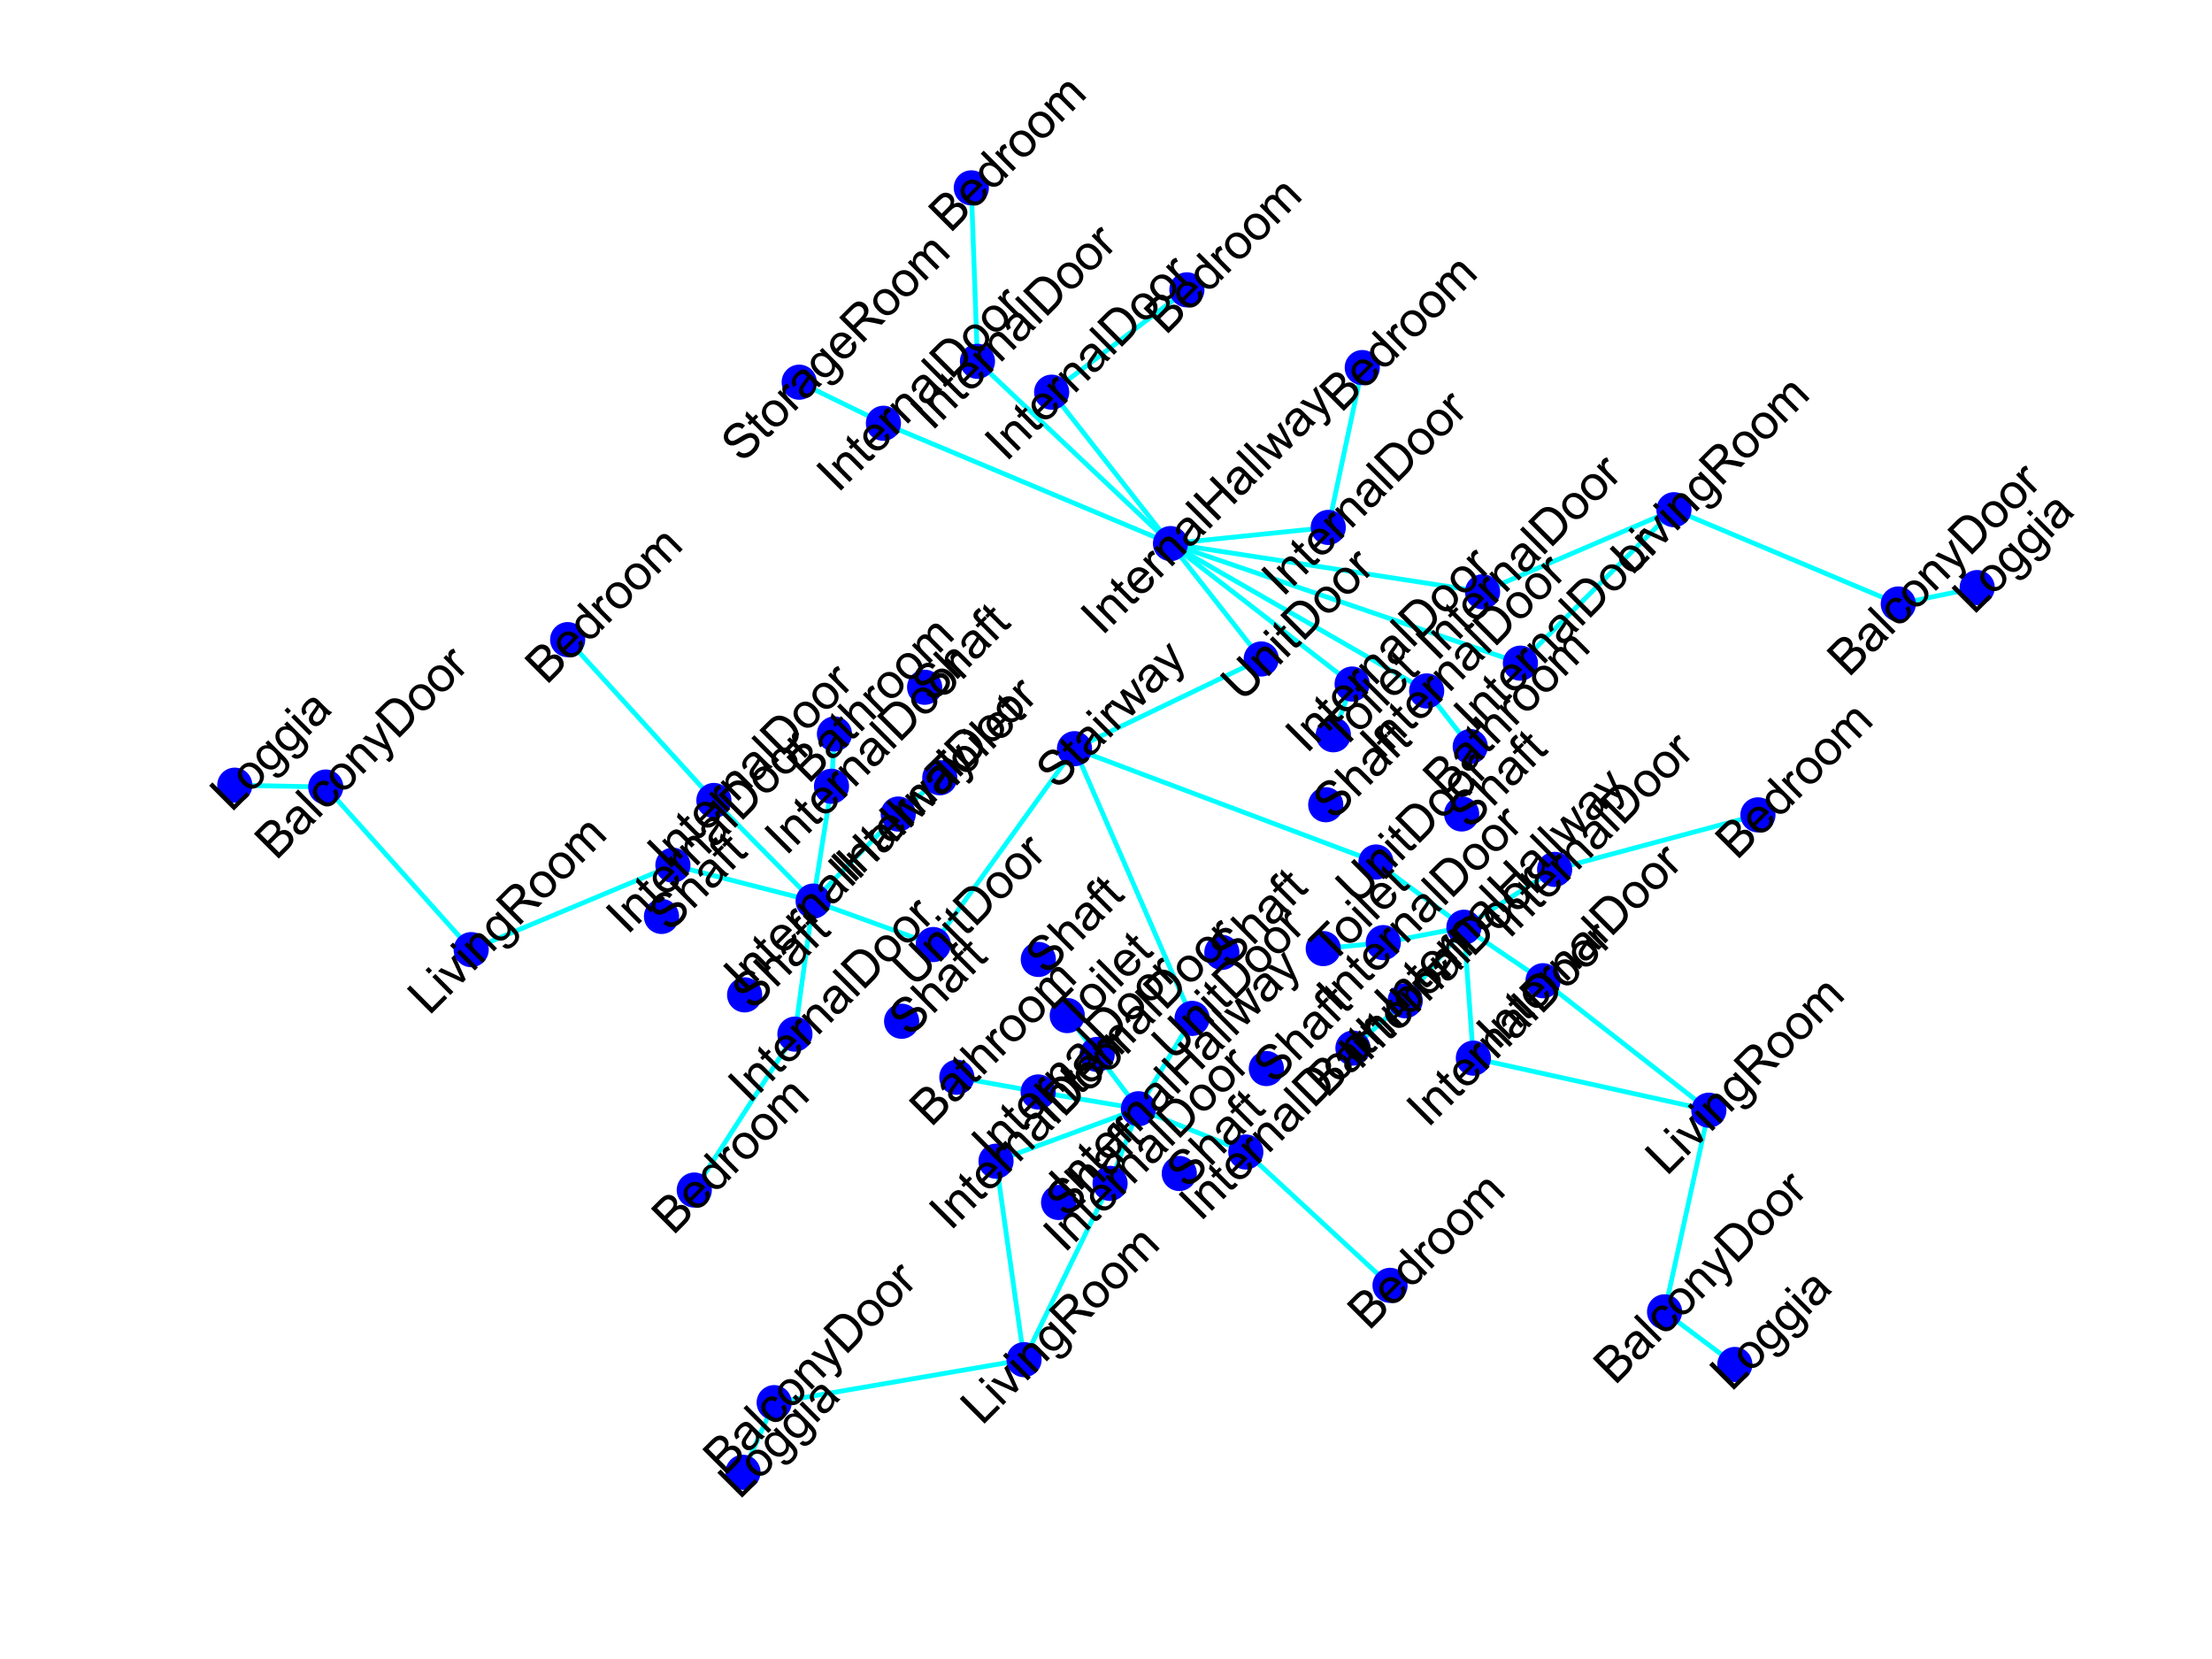 <?xml version="1.0" encoding="utf-8" standalone="no"?>
<!DOCTYPE svg PUBLIC "-//W3C//DTD SVG 1.1//EN"
  "http://www.w3.org/Graphics/SVG/1.1/DTD/svg11.dtd">
<svg xmlns:xlink="http://www.w3.org/1999/xlink" width="460.8pt" height="345.6pt" viewBox="0 0 460.8 345.6" xmlns="http://www.w3.org/2000/svg" version="1.1">
 <defs>
  <style type="text/css">*{stroke-linejoin: round; stroke-linecap: butt}</style>
 </defs>
 <g id="figure_1">
  <g id="patch_1">
   <path d="M 0 345.6 
L 460.8 345.6 
L 460.8 0 
L 0 0 
z
" style="fill: #ffffff"/>
  </g>
  <g id="axes_1">
   <g id="LineCollection_1">
    <path d="M 262.737 137.279 
L 223.837 155.965 
" clip-path="url(#p7f39e19036)" style="fill: none; stroke: #00ffff"/>
    <path d="M 262.737 137.279 
L 243.835 113.243 
" clip-path="url(#p7f39e19036)" style="fill: none; stroke: #00ffff"/>
    <path d="M 223.837 155.965 
L 248.334 212.15 
" clip-path="url(#p7f39e19036)" style="fill: none; stroke: #00ffff"/>
    <path d="M 223.837 155.965 
L 194.418 196.767 
" clip-path="url(#p7f39e19036)" style="fill: none; stroke: #00ffff"/>
    <path d="M 223.837 155.965 
L 286.641 179.57 
" clip-path="url(#p7f39e19036)" style="fill: none; stroke: #00ffff"/>
    <path d="M 243.835 113.243 
L 316.728 138.15 
" clip-path="url(#p7f39e19036)" style="fill: none; stroke: #00ffff"/>
    <path d="M 243.835 113.243 
L 184.032 88.176 
" clip-path="url(#p7f39e19036)" style="fill: none; stroke: #00ffff"/>
    <path d="M 243.835 113.243 
L 219.082 81.698 
" clip-path="url(#p7f39e19036)" style="fill: none; stroke: #00ffff"/>
    <path d="M 243.835 113.243 
L 276.702 109.871 
" clip-path="url(#p7f39e19036)" style="fill: none; stroke: #00ffff"/>
    <path d="M 243.835 113.243 
L 297.202 143.934 
" clip-path="url(#p7f39e19036)" style="fill: none; stroke: #00ffff"/>
    <path d="M 243.835 113.243 
L 203.623 75.27 
" clip-path="url(#p7f39e19036)" style="fill: none; stroke: #00ffff"/>
    <path d="M 243.835 113.243 
L 281.676 142.499 
" clip-path="url(#p7f39e19036)" style="fill: none; stroke: #00ffff"/>
    <path d="M 243.835 113.243 
L 308.842 123.283 
" clip-path="url(#p7f39e19036)" style="fill: none; stroke: #00ffff"/>
    <path d="M 216.275 227.477 
L 237.157 230.974 
" clip-path="url(#p7f39e19036)" style="fill: none; stroke: #00ffff"/>
    <path d="M 216.275 227.477 
L 199.324 224.41 
" clip-path="url(#p7f39e19036)" style="fill: none; stroke: #00ffff"/>
    <path d="M 237.157 230.974 
L 248.334 212.15 
" clip-path="url(#p7f39e19036)" style="fill: none; stroke: #00ffff"/>
    <path d="M 237.157 230.974 
L 231.251 246.519 
" clip-path="url(#p7f39e19036)" style="fill: none; stroke: #00ffff"/>
    <path d="M 237.157 230.974 
L 259.527 239.985 
" clip-path="url(#p7f39e19036)" style="fill: none; stroke: #00ffff"/>
    <path d="M 237.157 230.974 
L 228.563 219.653 
" clip-path="url(#p7f39e19036)" style="fill: none; stroke: #00ffff"/>
    <path d="M 237.157 230.974 
L 207.49 241.899 
" clip-path="url(#p7f39e19036)" style="fill: none; stroke: #00ffff"/>
    <path d="M 316.728 138.15 
L 348.715 106.184 
" clip-path="url(#p7f39e19036)" style="fill: none; stroke: #00ffff"/>
    <path d="M 348.715 106.184 
L 395.451 125.821 
" clip-path="url(#p7f39e19036)" style="fill: none; stroke: #00ffff"/>
    <path d="M 348.715 106.184 
L 308.842 123.283 
" clip-path="url(#p7f39e19036)" style="fill: none; stroke: #00ffff"/>
    <path d="M 184.032 88.176 
L 166.492 79.619 
" clip-path="url(#p7f39e19036)" style="fill: none; stroke: #00ffff"/>
    <path d="M 67.862 163.955 
L 48.912 163.568 
" clip-path="url(#p7f39e19036)" style="fill: none; stroke: #00ffff"/>
    <path d="M 67.862 163.955 
L 98.155 197.827 
" clip-path="url(#p7f39e19036)" style="fill: none; stroke: #00ffff"/>
    <path d="M 98.155 197.827 
L 140.177 180.242 
" clip-path="url(#p7f39e19036)" style="fill: none; stroke: #00ffff"/>
    <path d="M 148.718 166.753 
L 118.257 133.247 
" clip-path="url(#p7f39e19036)" style="fill: none; stroke: #00ffff"/>
    <path d="M 148.718 166.753 
L 169.394 187.717 
" clip-path="url(#p7f39e19036)" style="fill: none; stroke: #00ffff"/>
    <path d="M 169.394 187.717 
L 194.418 196.767 
" clip-path="url(#p7f39e19036)" style="fill: none; stroke: #00ffff"/>
    <path d="M 169.394 187.717 
L 173.217 163.8 
" clip-path="url(#p7f39e19036)" style="fill: none; stroke: #00ffff"/>
    <path d="M 169.394 187.717 
L 187.121 169.581 
" clip-path="url(#p7f39e19036)" style="fill: none; stroke: #00ffff"/>
    <path d="M 169.394 187.717 
L 165.595 215.428 
" clip-path="url(#p7f39e19036)" style="fill: none; stroke: #00ffff"/>
    <path d="M 169.394 187.717 
L 140.177 180.242 
" clip-path="url(#p7f39e19036)" style="fill: none; stroke: #00ffff"/>
    <path d="M 395.451 125.821 
L 411.888 122.404 
" clip-path="url(#p7f39e19036)" style="fill: none; stroke: #00ffff"/>
    <path d="M 219.082 81.698 
L 247.252 60.379 
" clip-path="url(#p7f39e19036)" style="fill: none; stroke: #00ffff"/>
    <path d="M 276.702 109.871 
L 283.787 76.574 
" clip-path="url(#p7f39e19036)" style="fill: none; stroke: #00ffff"/>
    <path d="M 346.761 273.281 
L 355.983 231.277 
" clip-path="url(#p7f39e19036)" style="fill: none; stroke: #00ffff"/>
    <path d="M 346.761 273.281 
L 361.403 284.246 
" clip-path="url(#p7f39e19036)" style="fill: none; stroke: #00ffff"/>
    <path d="M 355.983 231.277 
L 306.929 220.434 
" clip-path="url(#p7f39e19036)" style="fill: none; stroke: #00ffff"/>
    <path d="M 355.983 231.277 
L 321.44 204.303 
" clip-path="url(#p7f39e19036)" style="fill: none; stroke: #00ffff"/>
    <path d="M 292.726 208.476 
L 304.962 193.16 
" clip-path="url(#p7f39e19036)" style="fill: none; stroke: #00ffff"/>
    <path d="M 292.726 208.476 
L 281.84 218.341 
" clip-path="url(#p7f39e19036)" style="fill: none; stroke: #00ffff"/>
    <path d="M 304.962 193.16 
L 323.858 181.109 
" clip-path="url(#p7f39e19036)" style="fill: none; stroke: #00ffff"/>
    <path d="M 304.962 193.16 
L 286.641 179.57 
" clip-path="url(#p7f39e19036)" style="fill: none; stroke: #00ffff"/>
    <path d="M 304.962 193.16 
L 306.929 220.434 
" clip-path="url(#p7f39e19036)" style="fill: none; stroke: #00ffff"/>
    <path d="M 304.962 193.16 
L 321.44 204.303 
" clip-path="url(#p7f39e19036)" style="fill: none; stroke: #00ffff"/>
    <path d="M 304.962 193.16 
L 288.168 196.363 
" clip-path="url(#p7f39e19036)" style="fill: none; stroke: #00ffff"/>
    <path d="M 231.251 246.519 
L 213.33 283.244 
" clip-path="url(#p7f39e19036)" style="fill: none; stroke: #00ffff"/>
    <path d="M 213.33 283.244 
L 207.49 241.899 
" clip-path="url(#p7f39e19036)" style="fill: none; stroke: #00ffff"/>
    <path d="M 213.33 283.244 
L 161.276 292.197 
" clip-path="url(#p7f39e19036)" style="fill: none; stroke: #00ffff"/>
    <path d="M 323.858 181.109 
L 366.213 169.755 
" clip-path="url(#p7f39e19036)" style="fill: none; stroke: #00ffff"/>
    <path d="M 259.527 239.985 
L 289.57 267.765 
" clip-path="url(#p7f39e19036)" style="fill: none; stroke: #00ffff"/>
    <path d="M 297.202 143.934 
L 306.278 155.527 
" clip-path="url(#p7f39e19036)" style="fill: none; stroke: #00ffff"/>
    <path d="M 173.217 163.8 
L 173.835 152.9 
" clip-path="url(#p7f39e19036)" style="fill: none; stroke: #00ffff"/>
    <path d="M 228.563 219.653 
L 222.326 211.564 
" clip-path="url(#p7f39e19036)" style="fill: none; stroke: #00ffff"/>
    <path d="M 187.121 169.581 
L 195.774 162.022 
" clip-path="url(#p7f39e19036)" style="fill: none; stroke: #00ffff"/>
    <path d="M 165.595 215.428 
L 144.631 247.908 
" clip-path="url(#p7f39e19036)" style="fill: none; stroke: #00ffff"/>
    <path d="M 161.276 292.197 
L 154.777 306.705 
" clip-path="url(#p7f39e19036)" style="fill: none; stroke: #00ffff"/>
    <path d="M 203.623 75.27 
L 202.344 39.134 
" clip-path="url(#p7f39e19036)" style="fill: none; stroke: #00ffff"/>
    <path d="M 281.676 142.499 
L 277.758 153.069 
" clip-path="url(#p7f39e19036)" style="fill: none; stroke: #00ffff"/>
    <path d="M 288.168 196.363 
L 275.656 197.611 
" clip-path="url(#p7f39e19036)" style="fill: none; stroke: #00ffff"/>
   </g>
   <g id="PathCollection_1">
    <defs>
     <path id="m25215010fc" d="M 0 3.162 
C 0.839 3.162 1.643 2.829 2.236 2.236 
C 2.829 1.643 3.162 0.839 3.162 0 
C 3.162 -0.839 2.829 -1.643 2.236 -2.236 
C 1.643 -2.829 0.839 -3.162 0 -3.162 
C -0.839 -3.162 -1.643 -2.829 -2.236 -2.236 
C -2.829 -1.643 -3.162 -0.839 -3.162 0 
C -3.162 0.839 -2.829 1.643 -2.236 2.236 
C -1.643 2.829 -0.839 3.162 0 3.162 
z
" style="stroke: #0000ff"/>
    </defs>
    <g clip-path="url(#p7f39e19036)">
     <use xlink:href="#m25215010fc" x="262.737" y="137.279" style="fill: #0000ff; stroke: #0000ff"/>
     <use xlink:href="#m25215010fc" x="223.837" y="155.965" style="fill: #0000ff; stroke: #0000ff"/>
     <use xlink:href="#m25215010fc" x="243.835" y="113.243" style="fill: #0000ff; stroke: #0000ff"/>
     <use xlink:href="#m25215010fc" x="216.275" y="227.477" style="fill: #0000ff; stroke: #0000ff"/>
     <use xlink:href="#m25215010fc" x="237.157" y="230.974" style="fill: #0000ff; stroke: #0000ff"/>
     <use xlink:href="#m25215010fc" x="199.324" y="224.41" style="fill: #0000ff; stroke: #0000ff"/>
     <use xlink:href="#m25215010fc" x="316.728" y="138.15" style="fill: #0000ff; stroke: #0000ff"/>
     <use xlink:href="#m25215010fc" x="348.715" y="106.184" style="fill: #0000ff; stroke: #0000ff"/>
     <use xlink:href="#m25215010fc" x="184.032" y="88.176" style="fill: #0000ff; stroke: #0000ff"/>
     <use xlink:href="#m25215010fc" x="166.492" y="79.619" style="fill: #0000ff; stroke: #0000ff"/>
     <use xlink:href="#m25215010fc" x="67.862" y="163.955" style="fill: #0000ff; stroke: #0000ff"/>
     <use xlink:href="#m25215010fc" x="48.912" y="163.568" style="fill: #0000ff; stroke: #0000ff"/>
     <use xlink:href="#m25215010fc" x="98.155" y="197.827" style="fill: #0000ff; stroke: #0000ff"/>
     <use xlink:href="#m25215010fc" x="148.718" y="166.753" style="fill: #0000ff; stroke: #0000ff"/>
     <use xlink:href="#m25215010fc" x="118.257" y="133.247" style="fill: #0000ff; stroke: #0000ff"/>
     <use xlink:href="#m25215010fc" x="169.394" y="187.717" style="fill: #0000ff; stroke: #0000ff"/>
     <use xlink:href="#m25215010fc" x="248.334" y="212.15" style="fill: #0000ff; stroke: #0000ff"/>
     <use xlink:href="#m25215010fc" x="395.451" y="125.821" style="fill: #0000ff; stroke: #0000ff"/>
     <use xlink:href="#m25215010fc" x="411.888" y="122.404" style="fill: #0000ff; stroke: #0000ff"/>
     <use xlink:href="#m25215010fc" x="219.082" y="81.698" style="fill: #0000ff; stroke: #0000ff"/>
     <use xlink:href="#m25215010fc" x="247.252" y="60.379" style="fill: #0000ff; stroke: #0000ff"/>
     <use xlink:href="#m25215010fc" x="276.702" y="109.871" style="fill: #0000ff; stroke: #0000ff"/>
     <use xlink:href="#m25215010fc" x="283.787" y="76.574" style="fill: #0000ff; stroke: #0000ff"/>
     <use xlink:href="#m25215010fc" x="346.761" y="273.281" style="fill: #0000ff; stroke: #0000ff"/>
     <use xlink:href="#m25215010fc" x="355.983" y="231.277" style="fill: #0000ff; stroke: #0000ff"/>
     <use xlink:href="#m25215010fc" x="361.403" y="284.246" style="fill: #0000ff; stroke: #0000ff"/>
     <use xlink:href="#m25215010fc" x="292.726" y="208.476" style="fill: #0000ff; stroke: #0000ff"/>
     <use xlink:href="#m25215010fc" x="304.962" y="193.16" style="fill: #0000ff; stroke: #0000ff"/>
     <use xlink:href="#m25215010fc" x="281.84" y="218.341" style="fill: #0000ff; stroke: #0000ff"/>
     <use xlink:href="#m25215010fc" x="231.251" y="246.519" style="fill: #0000ff; stroke: #0000ff"/>
     <use xlink:href="#m25215010fc" x="213.33" y="283.244" style="fill: #0000ff; stroke: #0000ff"/>
     <use xlink:href="#m25215010fc" x="323.858" y="181.109" style="fill: #0000ff; stroke: #0000ff"/>
     <use xlink:href="#m25215010fc" x="366.213" y="169.755" style="fill: #0000ff; stroke: #0000ff"/>
     <use xlink:href="#m25215010fc" x="194.418" y="196.767" style="fill: #0000ff; stroke: #0000ff"/>
     <use xlink:href="#m25215010fc" x="259.527" y="239.985" style="fill: #0000ff; stroke: #0000ff"/>
     <use xlink:href="#m25215010fc" x="289.57" y="267.765" style="fill: #0000ff; stroke: #0000ff"/>
     <use xlink:href="#m25215010fc" x="297.202" y="143.934" style="fill: #0000ff; stroke: #0000ff"/>
     <use xlink:href="#m25215010fc" x="306.278" y="155.527" style="fill: #0000ff; stroke: #0000ff"/>
     <use xlink:href="#m25215010fc" x="173.217" y="163.8" style="fill: #0000ff; stroke: #0000ff"/>
     <use xlink:href="#m25215010fc" x="173.835" y="152.9" style="fill: #0000ff; stroke: #0000ff"/>
     <use xlink:href="#m25215010fc" x="228.563" y="219.653" style="fill: #0000ff; stroke: #0000ff"/>
     <use xlink:href="#m25215010fc" x="222.326" y="211.564" style="fill: #0000ff; stroke: #0000ff"/>
     <use xlink:href="#m25215010fc" x="187.121" y="169.581" style="fill: #0000ff; stroke: #0000ff"/>
     <use xlink:href="#m25215010fc" x="195.774" y="162.022" style="fill: #0000ff; stroke: #0000ff"/>
     <use xlink:href="#m25215010fc" x="207.49" y="241.899" style="fill: #0000ff; stroke: #0000ff"/>
     <use xlink:href="#m25215010fc" x="286.641" y="179.57" style="fill: #0000ff; stroke: #0000ff"/>
     <use xlink:href="#m25215010fc" x="165.595" y="215.428" style="fill: #0000ff; stroke: #0000ff"/>
     <use xlink:href="#m25215010fc" x="144.631" y="247.908" style="fill: #0000ff; stroke: #0000ff"/>
     <use xlink:href="#m25215010fc" x="140.177" y="180.242" style="fill: #0000ff; stroke: #0000ff"/>
     <use xlink:href="#m25215010fc" x="161.276" y="292.197" style="fill: #0000ff; stroke: #0000ff"/>
     <use xlink:href="#m25215010fc" x="154.777" y="306.705" style="fill: #0000ff; stroke: #0000ff"/>
     <use xlink:href="#m25215010fc" x="306.929" y="220.434" style="fill: #0000ff; stroke: #0000ff"/>
     <use xlink:href="#m25215010fc" x="203.623" y="75.27" style="fill: #0000ff; stroke: #0000ff"/>
     <use xlink:href="#m25215010fc" x="202.344" y="39.134" style="fill: #0000ff; stroke: #0000ff"/>
     <use xlink:href="#m25215010fc" x="281.676" y="142.499" style="fill: #0000ff; stroke: #0000ff"/>
     <use xlink:href="#m25215010fc" x="277.758" y="153.069" style="fill: #0000ff; stroke: #0000ff"/>
     <use xlink:href="#m25215010fc" x="321.44" y="204.303" style="fill: #0000ff; stroke: #0000ff"/>
     <use xlink:href="#m25215010fc" x="288.168" y="196.363" style="fill: #0000ff; stroke: #0000ff"/>
     <use xlink:href="#m25215010fc" x="275.656" y="197.611" style="fill: #0000ff; stroke: #0000ff"/>
     <use xlink:href="#m25215010fc" x="308.842" y="123.283" style="fill: #0000ff; stroke: #0000ff"/>
     <use xlink:href="#m25215010fc" x="192.617" y="143.169" style="fill: #0000ff; stroke: #0000ff"/>
     <use xlink:href="#m25215010fc" x="276.175" y="167.641" style="fill: #0000ff; stroke: #0000ff"/>
     <use xlink:href="#m25215010fc" x="187.825" y="212.745" style="fill: #0000ff; stroke: #0000ff"/>
     <use xlink:href="#m25215010fc" x="254.537" y="198.406" style="fill: #0000ff; stroke: #0000ff"/>
     <use xlink:href="#m25215010fc" x="245.666" y="244.458" style="fill: #0000ff; stroke: #0000ff"/>
     <use xlink:href="#m25215010fc" x="263.8" y="222.598" style="fill: #0000ff; stroke: #0000ff"/>
     <use xlink:href="#m25215010fc" x="155.12" y="207.251" style="fill: #0000ff; stroke: #0000ff"/>
     <use xlink:href="#m25215010fc" x="304.486" y="169.561" style="fill: #0000ff; stroke: #0000ff"/>
     <use xlink:href="#m25215010fc" x="137.801" y="190.907" style="fill: #0000ff; stroke: #0000ff"/>
     <use xlink:href="#m25215010fc" x="216.3" y="199.87" style="fill: #0000ff; stroke: #0000ff"/>
     <use xlink:href="#m25215010fc" x="220.526" y="250.496" style="fill: #0000ff; stroke: #0000ff"/>
    </g>
   </g>
   <g id="text_1">
    <!-- UnitDoor -->
    <g transform="translate(258.747 146.467)rotate(-45)scale(0.1 -0.1)">
     <defs>
      <path id="ArialMT-55" d="M 3500 4581 
L 4106 4581 
L 4106 1934 
Q 4106 1244 3950 837 
Q 3794 431 3386 176 
Q 2978 -78 2316 -78 
Q 1672 -78 1262 144 
Q 853 366 678 786 
Q 503 1206 503 1934 
L 503 4581 
L 1109 4581 
L 1109 1938 
Q 1109 1341 1220 1058 
Q 1331 775 1601 622 
Q 1872 469 2263 469 
Q 2931 469 3215 772 
Q 3500 1075 3500 1938 
L 3500 4581 
z
" transform="scale(0.016)"/>
      <path id="ArialMT-6e" d="M 422 0 
L 422 3319 
L 928 3319 
L 928 2847 
Q 1294 3394 1984 3394 
Q 2284 3394 2536 3286 
Q 2788 3178 2913 3003 
Q 3038 2828 3088 2588 
Q 3119 2431 3119 2041 
L 3119 0 
L 2556 0 
L 2556 2019 
Q 2556 2363 2490 2533 
Q 2425 2703 2258 2804 
Q 2091 2906 1866 2906 
Q 1506 2906 1245 2678 
Q 984 2450 984 1813 
L 984 0 
L 422 0 
z
" transform="scale(0.016)"/>
      <path id="ArialMT-69" d="M 425 3934 
L 425 4581 
L 988 4581 
L 988 3934 
L 425 3934 
z
M 425 0 
L 425 3319 
L 988 3319 
L 988 0 
L 425 0 
z
" transform="scale(0.016)"/>
      <path id="ArialMT-74" d="M 1650 503 
L 1731 6 
Q 1494 -44 1306 -44 
Q 1000 -44 831 53 
Q 663 150 594 308 
Q 525 466 525 972 
L 525 2881 
L 113 2881 
L 113 3319 
L 525 3319 
L 525 4141 
L 1084 4478 
L 1084 3319 
L 1650 3319 
L 1650 2881 
L 1084 2881 
L 1084 941 
Q 1084 700 1114 631 
Q 1144 563 1211 522 
Q 1278 481 1403 481 
Q 1497 481 1650 503 
z
" transform="scale(0.016)"/>
      <path id="ArialMT-44" d="M 494 0 
L 494 4581 
L 2072 4581 
Q 2606 4581 2888 4516 
Q 3281 4425 3559 4188 
Q 3922 3881 4101 3404 
Q 4281 2928 4281 2316 
Q 4281 1794 4159 1391 
Q 4038 988 3847 723 
Q 3656 459 3429 307 
Q 3203 156 2883 78 
Q 2563 0 2147 0 
L 494 0 
z
M 1100 541 
L 2078 541 
Q 2531 541 2789 625 
Q 3047 709 3200 863 
Q 3416 1078 3536 1442 
Q 3656 1806 3656 2325 
Q 3656 3044 3420 3430 
Q 3184 3816 2847 3947 
Q 2603 4041 2063 4041 
L 1100 4041 
L 1100 541 
z
" transform="scale(0.016)"/>
      <path id="ArialMT-6f" d="M 213 1659 
Q 213 2581 725 3025 
Q 1153 3394 1769 3394 
Q 2453 3394 2887 2945 
Q 3322 2497 3322 1706 
Q 3322 1066 3130 698 
Q 2938 331 2570 128 
Q 2203 -75 1769 -75 
Q 1072 -75 642 372 
Q 213 819 213 1659 
z
M 791 1659 
Q 791 1022 1069 705 
Q 1347 388 1769 388 
Q 2188 388 2466 706 
Q 2744 1025 2744 1678 
Q 2744 2294 2464 2611 
Q 2184 2928 1769 2928 
Q 1347 2928 1069 2612 
Q 791 2297 791 1659 
z
" transform="scale(0.016)"/>
      <path id="ArialMT-72" d="M 416 0 
L 416 3319 
L 922 3319 
L 922 2816 
Q 1116 3169 1280 3281 
Q 1444 3394 1641 3394 
Q 1925 3394 2219 3213 
L 2025 2691 
Q 1819 2813 1613 2813 
Q 1428 2813 1281 2702 
Q 1134 2591 1072 2394 
Q 978 2094 978 1738 
L 978 0 
L 416 0 
z
" transform="scale(0.016)"/>
     </defs>
     <use xlink:href="#ArialMT-55"/>
     <use xlink:href="#ArialMT-6e" x="72.217"/>
     <use xlink:href="#ArialMT-69" x="127.832"/>
     <use xlink:href="#ArialMT-74" x="150.049"/>
     <use xlink:href="#ArialMT-44" x="177.832"/>
     <use xlink:href="#ArialMT-6f" x="250.049"/>
     <use xlink:href="#ArialMT-6f" x="305.664"/>
     <use xlink:href="#ArialMT-72" x="361.279"/>
    </g>
   </g>
   <g id="text_2">
    <!-- Stairway -->
    <g transform="translate(220.242 164.762)rotate(-45)scale(0.1 -0.1)">
     <defs>
      <path id="ArialMT-53" d="M 288 1472 
L 859 1522 
Q 900 1178 1048 958 
Q 1197 738 1509 602 
Q 1822 466 2213 466 
Q 2559 466 2825 569 
Q 3091 672 3220 851 
Q 3350 1031 3350 1244 
Q 3350 1459 3225 1620 
Q 3100 1781 2813 1891 
Q 2628 1963 1997 2114 
Q 1366 2266 1113 2400 
Q 784 2572 623 2826 
Q 463 3081 463 3397 
Q 463 3744 659 4045 
Q 856 4347 1234 4503 
Q 1613 4659 2075 4659 
Q 2584 4659 2973 4495 
Q 3363 4331 3572 4012 
Q 3781 3694 3797 3291 
L 3216 3247 
Q 3169 3681 2898 3903 
Q 2628 4125 2100 4125 
Q 1550 4125 1298 3923 
Q 1047 3722 1047 3438 
Q 1047 3191 1225 3031 
Q 1400 2872 2139 2705 
Q 2878 2538 3153 2413 
Q 3553 2228 3743 1945 
Q 3934 1663 3934 1294 
Q 3934 928 3725 604 
Q 3516 281 3123 101 
Q 2731 -78 2241 -78 
Q 1619 -78 1198 103 
Q 778 284 539 648 
Q 300 1013 288 1472 
z
" transform="scale(0.016)"/>
      <path id="ArialMT-61" d="M 2588 409 
Q 2275 144 1986 34 
Q 1697 -75 1366 -75 
Q 819 -75 525 192 
Q 231 459 231 875 
Q 231 1119 342 1320 
Q 453 1522 633 1644 
Q 813 1766 1038 1828 
Q 1203 1872 1538 1913 
Q 2219 1994 2541 2106 
Q 2544 2222 2544 2253 
Q 2544 2597 2384 2738 
Q 2169 2928 1744 2928 
Q 1347 2928 1158 2789 
Q 969 2650 878 2297 
L 328 2372 
Q 403 2725 575 2942 
Q 747 3159 1072 3276 
Q 1397 3394 1825 3394 
Q 2250 3394 2515 3294 
Q 2781 3194 2906 3042 
Q 3031 2891 3081 2659 
Q 3109 2516 3109 2141 
L 3109 1391 
Q 3109 606 3145 398 
Q 3181 191 3288 0 
L 2700 0 
Q 2613 175 2588 409 
z
M 2541 1666 
Q 2234 1541 1622 1453 
Q 1275 1403 1131 1340 
Q 988 1278 909 1158 
Q 831 1038 831 891 
Q 831 666 1001 516 
Q 1172 366 1500 366 
Q 1825 366 2078 508 
Q 2331 650 2450 897 
Q 2541 1088 2541 1459 
L 2541 1666 
z
" transform="scale(0.016)"/>
      <path id="ArialMT-77" d="M 1034 0 
L 19 3319 
L 600 3319 
L 1128 1403 
L 1325 691 
Q 1338 744 1497 1375 
L 2025 3319 
L 2603 3319 
L 3100 1394 
L 3266 759 
L 3456 1400 
L 4025 3319 
L 4572 3319 
L 3534 0 
L 2950 0 
L 2422 1988 
L 2294 2553 
L 1622 0 
L 1034 0 
z
" transform="scale(0.016)"/>
      <path id="ArialMT-79" d="M 397 -1278 
L 334 -750 
Q 519 -800 656 -800 
Q 844 -800 956 -737 
Q 1069 -675 1141 -563 
Q 1194 -478 1313 -144 
Q 1328 -97 1363 -6 
L 103 3319 
L 709 3319 
L 1400 1397 
Q 1534 1031 1641 628 
Q 1738 1016 1872 1384 
L 2581 3319 
L 3144 3319 
L 1881 -56 
Q 1678 -603 1566 -809 
Q 1416 -1088 1222 -1217 
Q 1028 -1347 759 -1347 
Q 597 -1347 397 -1278 
z
" transform="scale(0.016)"/>
     </defs>
     <use xlink:href="#ArialMT-53"/>
     <use xlink:href="#ArialMT-74" x="66.699"/>
     <use xlink:href="#ArialMT-61" x="94.482"/>
     <use xlink:href="#ArialMT-69" x="150.098"/>
     <use xlink:href="#ArialMT-72" x="172.314"/>
     <use xlink:href="#ArialMT-77" x="205.615"/>
     <use xlink:href="#ArialMT-61" x="277.832"/>
     <use xlink:href="#ArialMT-79" x="333.447"/>
    </g>
   </g>
   <g id="text_3">
    <!-- InternalHallway -->
    <g transform="translate(229.584 132.609)rotate(-45)scale(0.1 -0.1)">
     <defs>
      <path id="ArialMT-49" d="M 597 0 
L 597 4581 
L 1203 4581 
L 1203 0 
L 597 0 
z
" transform="scale(0.016)"/>
      <path id="ArialMT-65" d="M 2694 1069 
L 3275 997 
Q 3138 488 2766 206 
Q 2394 -75 1816 -75 
Q 1088 -75 661 373 
Q 234 822 234 1631 
Q 234 2469 665 2931 
Q 1097 3394 1784 3394 
Q 2450 3394 2872 2941 
Q 3294 2488 3294 1666 
Q 3294 1616 3291 1516 
L 816 1516 
Q 847 969 1125 678 
Q 1403 388 1819 388 
Q 2128 388 2347 550 
Q 2566 713 2694 1069 
z
M 847 1978 
L 2700 1978 
Q 2663 2397 2488 2606 
Q 2219 2931 1791 2931 
Q 1403 2931 1139 2672 
Q 875 2413 847 1978 
z
" transform="scale(0.016)"/>
      <path id="ArialMT-6c" d="M 409 0 
L 409 4581 
L 972 4581 
L 972 0 
L 409 0 
z
" transform="scale(0.016)"/>
      <path id="ArialMT-48" d="M 513 0 
L 513 4581 
L 1119 4581 
L 1119 2700 
L 3500 2700 
L 3500 4581 
L 4106 4581 
L 4106 0 
L 3500 0 
L 3500 2159 
L 1119 2159 
L 1119 0 
L 513 0 
z
" transform="scale(0.016)"/>
     </defs>
     <use xlink:href="#ArialMT-49"/>
     <use xlink:href="#ArialMT-6e" x="27.783"/>
     <use xlink:href="#ArialMT-74" x="83.398"/>
     <use xlink:href="#ArialMT-65" x="111.182"/>
     <use xlink:href="#ArialMT-72" x="166.797"/>
     <use xlink:href="#ArialMT-6e" x="200.098"/>
     <use xlink:href="#ArialMT-61" x="255.713"/>
     <use xlink:href="#ArialMT-6c" x="311.328"/>
     <use xlink:href="#ArialMT-48" x="333.545"/>
     <use xlink:href="#ArialMT-61" x="405.762"/>
     <use xlink:href="#ArialMT-6c" x="461.377"/>
     <use xlink:href="#ArialMT-6c" x="483.594"/>
     <use xlink:href="#ArialMT-77" x="505.811"/>
     <use xlink:href="#ArialMT-61" x="578.027"/>
     <use xlink:href="#ArialMT-79" x="633.643"/>
    </g>
   </g>
   <g id="text_4">
    <!-- InternalDoor -->
    <g transform="translate(206.781 242.169)rotate(-45)scale(0.1 -0.1)">
     <use xlink:href="#ArialMT-49"/>
     <use xlink:href="#ArialMT-6e" x="27.783"/>
     <use xlink:href="#ArialMT-74" x="83.398"/>
     <use xlink:href="#ArialMT-65" x="111.182"/>
     <use xlink:href="#ArialMT-72" x="166.797"/>
     <use xlink:href="#ArialMT-6e" x="200.098"/>
     <use xlink:href="#ArialMT-61" x="255.713"/>
     <use xlink:href="#ArialMT-6c" x="311.328"/>
     <use xlink:href="#ArialMT-44" x="333.545"/>
     <use xlink:href="#ArialMT-6f" x="405.762"/>
     <use xlink:href="#ArialMT-6f" x="461.377"/>
     <use xlink:href="#ArialMT-72" x="516.992"/>
    </g>
   </g>
   <g id="text_5">
    <!-- InternalHallway -->
    <g transform="translate(222.907 250.34)rotate(-45)scale(0.1 -0.1)">
     <use xlink:href="#ArialMT-49"/>
     <use xlink:href="#ArialMT-6e" x="27.783"/>
     <use xlink:href="#ArialMT-74" x="83.398"/>
     <use xlink:href="#ArialMT-65" x="111.182"/>
     <use xlink:href="#ArialMT-72" x="166.797"/>
     <use xlink:href="#ArialMT-6e" x="200.098"/>
     <use xlink:href="#ArialMT-61" x="255.713"/>
     <use xlink:href="#ArialMT-6c" x="311.328"/>
     <use xlink:href="#ArialMT-48" x="333.545"/>
     <use xlink:href="#ArialMT-61" x="405.762"/>
     <use xlink:href="#ArialMT-6c" x="461.377"/>
     <use xlink:href="#ArialMT-6c" x="483.594"/>
     <use xlink:href="#ArialMT-77" x="505.811"/>
     <use xlink:href="#ArialMT-61" x="578.027"/>
     <use xlink:href="#ArialMT-79" x="633.643"/>
    </g>
   </g>
   <g id="text_6">
    <!-- Bathroom -->
    <g transform="translate(193.956 234.976)rotate(-45)scale(0.1 -0.1)">
     <defs>
      <path id="ArialMT-42" d="M 469 0 
L 469 4581 
L 2188 4581 
Q 2713 4581 3030 4442 
Q 3347 4303 3526 4014 
Q 3706 3725 3706 3409 
Q 3706 3116 3547 2856 
Q 3388 2597 3066 2438 
Q 3481 2316 3704 2022 
Q 3928 1728 3928 1328 
Q 3928 1006 3792 729 
Q 3656 453 3456 303 
Q 3256 153 2954 76 
Q 2653 0 2216 0 
L 469 0 
z
M 1075 2656 
L 2066 2656 
Q 2469 2656 2644 2709 
Q 2875 2778 2992 2937 
Q 3109 3097 3109 3338 
Q 3109 3566 3000 3739 
Q 2891 3913 2687 3977 
Q 2484 4041 1991 4041 
L 1075 4041 
L 1075 2656 
z
M 1075 541 
L 2216 541 
Q 2509 541 2628 563 
Q 2838 600 2978 687 
Q 3119 775 3209 942 
Q 3300 1109 3300 1328 
Q 3300 1584 3169 1773 
Q 3038 1963 2805 2039 
Q 2572 2116 2134 2116 
L 1075 2116 
L 1075 541 
z
" transform="scale(0.016)"/>
      <path id="ArialMT-68" d="M 422 0 
L 422 4581 
L 984 4581 
L 984 2938 
Q 1378 3394 1978 3394 
Q 2347 3394 2619 3248 
Q 2891 3103 3008 2847 
Q 3125 2591 3125 2103 
L 3125 0 
L 2563 0 
L 2563 2103 
Q 2563 2525 2380 2717 
Q 2197 2909 1863 2909 
Q 1613 2909 1392 2779 
Q 1172 2650 1078 2428 
Q 984 2206 984 1816 
L 984 0 
L 422 0 
z
" transform="scale(0.016)"/>
      <path id="ArialMT-6d" d="M 422 0 
L 422 3319 
L 925 3319 
L 925 2853 
Q 1081 3097 1340 3245 
Q 1600 3394 1931 3394 
Q 2300 3394 2536 3241 
Q 2772 3088 2869 2813 
Q 3263 3394 3894 3394 
Q 4388 3394 4653 3120 
Q 4919 2847 4919 2278 
L 4919 0 
L 4359 0 
L 4359 2091 
Q 4359 2428 4304 2576 
Q 4250 2725 4106 2815 
Q 3963 2906 3769 2906 
Q 3419 2906 3187 2673 
Q 2956 2441 2956 1928 
L 2956 0 
L 2394 0 
L 2394 2156 
Q 2394 2531 2256 2718 
Q 2119 2906 1806 2906 
Q 1569 2906 1367 2781 
Q 1166 2656 1075 2415 
Q 984 2175 984 1722 
L 984 0 
L 422 0 
z
" transform="scale(0.016)"/>
     </defs>
     <use xlink:href="#ArialMT-42"/>
     <use xlink:href="#ArialMT-61" x="66.699"/>
     <use xlink:href="#ArialMT-74" x="122.314"/>
     <use xlink:href="#ArialMT-68" x="150.098"/>
     <use xlink:href="#ArialMT-72" x="205.713"/>
     <use xlink:href="#ArialMT-6f" x="239.014"/>
     <use xlink:href="#ArialMT-6f" x="294.629"/>
     <use xlink:href="#ArialMT-6d" x="350.244"/>
    </g>
   </g>
   <g id="text_7">
    <!-- InternalDoor -->
    <g transform="translate(307.233 152.843)rotate(-45)scale(0.1 -0.1)">
     <use xlink:href="#ArialMT-49"/>
     <use xlink:href="#ArialMT-6e" x="27.783"/>
     <use xlink:href="#ArialMT-74" x="83.398"/>
     <use xlink:href="#ArialMT-65" x="111.182"/>
     <use xlink:href="#ArialMT-72" x="166.797"/>
     <use xlink:href="#ArialMT-6e" x="200.098"/>
     <use xlink:href="#ArialMT-61" x="255.713"/>
     <use xlink:href="#ArialMT-6c" x="311.328"/>
     <use xlink:href="#ArialMT-44" x="333.545"/>
     <use xlink:href="#ArialMT-6f" x="405.762"/>
     <use xlink:href="#ArialMT-6f" x="461.377"/>
     <use xlink:href="#ArialMT-72" x="516.992"/>
    </g>
   </g>
   <g id="text_8">
    <!-- LivingRoom -->
    <g transform="translate(339.965 120.049)rotate(-45)scale(0.1 -0.1)">
     <defs>
      <path id="ArialMT-4c" d="M 469 0 
L 469 4581 
L 1075 4581 
L 1075 541 
L 3331 541 
L 3331 0 
L 469 0 
z
" transform="scale(0.016)"/>
      <path id="ArialMT-76" d="M 1344 0 
L 81 3319 
L 675 3319 
L 1388 1331 
Q 1503 1009 1600 663 
Q 1675 925 1809 1294 
L 2547 3319 
L 3125 3319 
L 1869 0 
L 1344 0 
z
" transform="scale(0.016)"/>
      <path id="ArialMT-67" d="M 319 -275 
L 866 -356 
Q 900 -609 1056 -725 
Q 1266 -881 1628 -881 
Q 2019 -881 2231 -725 
Q 2444 -569 2519 -288 
Q 2563 -116 2559 434 
Q 2191 0 1641 0 
Q 956 0 581 494 
Q 206 988 206 1678 
Q 206 2153 378 2554 
Q 550 2956 876 3175 
Q 1203 3394 1644 3394 
Q 2231 3394 2613 2919 
L 2613 3319 
L 3131 3319 
L 3131 450 
Q 3131 -325 2973 -648 
Q 2816 -972 2473 -1159 
Q 2131 -1347 1631 -1347 
Q 1038 -1347 672 -1080 
Q 306 -813 319 -275 
z
M 784 1719 
Q 784 1066 1043 766 
Q 1303 466 1694 466 
Q 2081 466 2343 764 
Q 2606 1063 2606 1700 
Q 2606 2309 2336 2618 
Q 2066 2928 1684 2928 
Q 1309 2928 1046 2623 
Q 784 2319 784 1719 
z
" transform="scale(0.016)"/>
      <path id="ArialMT-52" d="M 503 0 
L 503 4581 
L 2534 4581 
Q 3147 4581 3465 4457 
Q 3784 4334 3975 4021 
Q 4166 3709 4166 3331 
Q 4166 2844 3850 2509 
Q 3534 2175 2875 2084 
Q 3116 1969 3241 1856 
Q 3506 1613 3744 1247 
L 4541 0 
L 3778 0 
L 3172 953 
Q 2906 1366 2734 1584 
Q 2563 1803 2427 1890 
Q 2291 1978 2150 2013 
Q 2047 2034 1813 2034 
L 1109 2034 
L 1109 0 
L 503 0 
z
M 1109 2559 
L 2413 2559 
Q 2828 2559 3062 2645 
Q 3297 2731 3419 2920 
Q 3541 3109 3541 3331 
Q 3541 3656 3305 3865 
Q 3069 4075 2559 4075 
L 1109 4075 
L 1109 2559 
z
" transform="scale(0.016)"/>
     </defs>
     <use xlink:href="#ArialMT-4c"/>
     <use xlink:href="#ArialMT-69" x="55.615"/>
     <use xlink:href="#ArialMT-76" x="77.832"/>
     <use xlink:href="#ArialMT-69" x="127.832"/>
     <use xlink:href="#ArialMT-6e" x="150.049"/>
     <use xlink:href="#ArialMT-67" x="205.664"/>
     <use xlink:href="#ArialMT-52" x="261.279"/>
     <use xlink:href="#ArialMT-6f" x="333.496"/>
     <use xlink:href="#ArialMT-6f" x="389.111"/>
     <use xlink:href="#ArialMT-6d" x="444.727"/>
    </g>
   </g>
   <g id="text_9">
    <!-- InternalDoor -->
    <g transform="translate(174.537 102.868)rotate(-45)scale(0.1 -0.1)">
     <use xlink:href="#ArialMT-49"/>
     <use xlink:href="#ArialMT-6e" x="27.783"/>
     <use xlink:href="#ArialMT-74" x="83.398"/>
     <use xlink:href="#ArialMT-65" x="111.182"/>
     <use xlink:href="#ArialMT-72" x="166.797"/>
     <use xlink:href="#ArialMT-6e" x="200.098"/>
     <use xlink:href="#ArialMT-61" x="255.713"/>
     <use xlink:href="#ArialMT-6c" x="311.328"/>
     <use xlink:href="#ArialMT-44" x="333.545"/>
     <use xlink:href="#ArialMT-6f" x="405.762"/>
     <use xlink:href="#ArialMT-6f" x="461.377"/>
     <use xlink:href="#ArialMT-72" x="516.992"/>
    </g>
   </g>
   <g id="text_10">
    <!-- StorageRoom -->
    <g transform="translate(154.641 96.672)rotate(-45)scale(0.1 -0.1)">
     <use xlink:href="#ArialMT-53"/>
     <use xlink:href="#ArialMT-74" x="66.699"/>
     <use xlink:href="#ArialMT-6f" x="94.482"/>
     <use xlink:href="#ArialMT-72" x="150.098"/>
     <use xlink:href="#ArialMT-61" x="183.398"/>
     <use xlink:href="#ArialMT-67" x="239.014"/>
     <use xlink:href="#ArialMT-65" x="294.629"/>
     <use xlink:href="#ArialMT-52" x="350.244"/>
     <use xlink:href="#ArialMT-6f" x="422.461"/>
     <use xlink:href="#ArialMT-6f" x="478.076"/>
     <use xlink:href="#ArialMT-6d" x="533.691"/>
    </g>
   </g>
   <g id="text_11">
    <!-- BalconyDoor -->
    <g transform="translate(57.54 179.392)rotate(-45)scale(0.1 -0.1)">
     <defs>
      <path id="ArialMT-63" d="M 2588 1216 
L 3141 1144 
Q 3050 572 2676 248 
Q 2303 -75 1759 -75 
Q 1078 -75 664 370 
Q 250 816 250 1647 
Q 250 2184 428 2587 
Q 606 2991 970 3192 
Q 1334 3394 1763 3394 
Q 2303 3394 2647 3120 
Q 2991 2847 3088 2344 
L 2541 2259 
Q 2463 2594 2264 2762 
Q 2066 2931 1784 2931 
Q 1359 2931 1093 2626 
Q 828 2322 828 1663 
Q 828 994 1084 691 
Q 1341 388 1753 388 
Q 2084 388 2306 591 
Q 2528 794 2588 1216 
z
" transform="scale(0.016)"/>
     </defs>
     <use xlink:href="#ArialMT-42"/>
     <use xlink:href="#ArialMT-61" x="66.699"/>
     <use xlink:href="#ArialMT-6c" x="122.314"/>
     <use xlink:href="#ArialMT-63" x="144.531"/>
     <use xlink:href="#ArialMT-6f" x="194.531"/>
     <use xlink:href="#ArialMT-6e" x="250.146"/>
     <use xlink:href="#ArialMT-79" x="305.762"/>
     <use xlink:href="#ArialMT-44" x="355.762"/>
     <use xlink:href="#ArialMT-6f" x="427.979"/>
     <use xlink:href="#ArialMT-6f" x="483.594"/>
     <use xlink:href="#ArialMT-72" x="539.209"/>
    </g>
   </g>
   <g id="text_12">
    <!-- Loggia -->
    <g transform="translate(48.215 169.381)rotate(-45)scale(0.1 -0.1)">
     <use xlink:href="#ArialMT-4c"/>
     <use xlink:href="#ArialMT-6f" x="55.615"/>
     <use xlink:href="#ArialMT-67" x="111.23"/>
     <use xlink:href="#ArialMT-67" x="166.846"/>
     <use xlink:href="#ArialMT-69" x="222.461"/>
     <use xlink:href="#ArialMT-61" x="244.678"/>
    </g>
   </g>
   <g id="text_13">
    <!-- LivingRoom -->
    <g transform="translate(89.405 211.691)rotate(-45)scale(0.1 -0.1)">
     <use xlink:href="#ArialMT-4c"/>
     <use xlink:href="#ArialMT-69" x="55.615"/>
     <use xlink:href="#ArialMT-76" x="77.832"/>
     <use xlink:href="#ArialMT-69" x="127.832"/>
     <use xlink:href="#ArialMT-6e" x="150.049"/>
     <use xlink:href="#ArialMT-67" x="205.664"/>
     <use xlink:href="#ArialMT-52" x="261.279"/>
     <use xlink:href="#ArialMT-6f" x="333.496"/>
     <use xlink:href="#ArialMT-6f" x="389.111"/>
     <use xlink:href="#ArialMT-6d" x="444.727"/>
    </g>
   </g>
   <g id="text_14">
    <!-- InternalDoor -->
    <g transform="translate(139.223 181.446)rotate(-45)scale(0.1 -0.1)">
     <use xlink:href="#ArialMT-49"/>
     <use xlink:href="#ArialMT-6e" x="27.783"/>
     <use xlink:href="#ArialMT-74" x="83.398"/>
     <use xlink:href="#ArialMT-65" x="111.182"/>
     <use xlink:href="#ArialMT-72" x="166.797"/>
     <use xlink:href="#ArialMT-6e" x="200.098"/>
     <use xlink:href="#ArialMT-61" x="255.713"/>
     <use xlink:href="#ArialMT-6c" x="311.328"/>
     <use xlink:href="#ArialMT-44" x="333.545"/>
     <use xlink:href="#ArialMT-6f" x="405.762"/>
     <use xlink:href="#ArialMT-6f" x="461.377"/>
     <use xlink:href="#ArialMT-72" x="516.992"/>
    </g>
   </g>
   <g id="text_15">
    <!-- Bedroom -->
    <g transform="translate(113.871 142.83)rotate(-45)scale(0.1 -0.1)">
     <defs>
      <path id="ArialMT-64" d="M 2575 0 
L 2575 419 
Q 2259 -75 1647 -75 
Q 1250 -75 917 144 
Q 584 363 401 755 
Q 219 1147 219 1656 
Q 219 2153 384 2558 
Q 550 2963 881 3178 
Q 1213 3394 1622 3394 
Q 1922 3394 2156 3267 
Q 2391 3141 2538 2938 
L 2538 4581 
L 3097 4581 
L 3097 0 
L 2575 0 
z
M 797 1656 
Q 797 1019 1065 703 
Q 1334 388 1700 388 
Q 2069 388 2326 689 
Q 2584 991 2584 1609 
Q 2584 2291 2321 2609 
Q 2059 2928 1675 2928 
Q 1300 2928 1048 2622 
Q 797 2316 797 1656 
z
" transform="scale(0.016)"/>
     </defs>
     <use xlink:href="#ArialMT-42"/>
     <use xlink:href="#ArialMT-65" x="66.699"/>
     <use xlink:href="#ArialMT-64" x="122.314"/>
     <use xlink:href="#ArialMT-72" x="177.93"/>
     <use xlink:href="#ArialMT-6f" x="211.23"/>
     <use xlink:href="#ArialMT-6f" x="266.846"/>
     <use xlink:href="#ArialMT-6d" x="322.461"/>
    </g>
   </g>
   <g id="text_16">
    <!-- InternalHallway -->
    <g transform="translate(155.143 207.083)rotate(-45)scale(0.1 -0.1)">
     <use xlink:href="#ArialMT-49"/>
     <use xlink:href="#ArialMT-6e" x="27.783"/>
     <use xlink:href="#ArialMT-74" x="83.398"/>
     <use xlink:href="#ArialMT-65" x="111.182"/>
     <use xlink:href="#ArialMT-72" x="166.797"/>
     <use xlink:href="#ArialMT-6e" x="200.098"/>
     <use xlink:href="#ArialMT-61" x="255.713"/>
     <use xlink:href="#ArialMT-6c" x="311.328"/>
     <use xlink:href="#ArialMT-48" x="333.545"/>
     <use xlink:href="#ArialMT-61" x="405.762"/>
     <use xlink:href="#ArialMT-6c" x="461.377"/>
     <use xlink:href="#ArialMT-6c" x="483.594"/>
     <use xlink:href="#ArialMT-77" x="505.811"/>
     <use xlink:href="#ArialMT-61" x="578.027"/>
     <use xlink:href="#ArialMT-79" x="633.643"/>
    </g>
   </g>
   <g id="text_17">
    <!-- UnitDoor -->
    <g transform="translate(244.344 221.338)rotate(-45)scale(0.1 -0.1)">
     <use xlink:href="#ArialMT-55"/>
     <use xlink:href="#ArialMT-6e" x="72.217"/>
     <use xlink:href="#ArialMT-69" x="127.832"/>
     <use xlink:href="#ArialMT-74" x="150.049"/>
     <use xlink:href="#ArialMT-44" x="177.832"/>
     <use xlink:href="#ArialMT-6f" x="250.049"/>
     <use xlink:href="#ArialMT-6f" x="305.664"/>
     <use xlink:href="#ArialMT-72" x="361.279"/>
    </g>
   </g>
   <g id="text_18">
    <!-- BalconyDoor -->
    <g transform="translate(385.129 141.258)rotate(-45)scale(0.1 -0.1)">
     <use xlink:href="#ArialMT-42"/>
     <use xlink:href="#ArialMT-61" x="66.699"/>
     <use xlink:href="#ArialMT-6c" x="122.314"/>
     <use xlink:href="#ArialMT-63" x="144.531"/>
     <use xlink:href="#ArialMT-6f" x="194.531"/>
     <use xlink:href="#ArialMT-6e" x="250.146"/>
     <use xlink:href="#ArialMT-79" x="305.762"/>
     <use xlink:href="#ArialMT-44" x="355.762"/>
     <use xlink:href="#ArialMT-6f" x="427.979"/>
     <use xlink:href="#ArialMT-6f" x="483.594"/>
     <use xlink:href="#ArialMT-72" x="539.209"/>
    </g>
   </g>
   <g id="text_19">
    <!-- Loggia -->
    <g transform="translate(411.19 128.217)rotate(-45)scale(0.1 -0.1)">
     <use xlink:href="#ArialMT-4c"/>
     <use xlink:href="#ArialMT-6f" x="55.615"/>
     <use xlink:href="#ArialMT-67" x="111.23"/>
     <use xlink:href="#ArialMT-67" x="166.846"/>
     <use xlink:href="#ArialMT-69" x="222.461"/>
     <use xlink:href="#ArialMT-61" x="244.678"/>
    </g>
   </g>
   <g id="text_20">
    <!-- InternalDoor -->
    <g transform="translate(209.588 96.391)rotate(-45)scale(0.1 -0.1)">
     <use xlink:href="#ArialMT-49"/>
     <use xlink:href="#ArialMT-6e" x="27.783"/>
     <use xlink:href="#ArialMT-74" x="83.398"/>
     <use xlink:href="#ArialMT-65" x="111.182"/>
     <use xlink:href="#ArialMT-72" x="166.797"/>
     <use xlink:href="#ArialMT-6e" x="200.098"/>
     <use xlink:href="#ArialMT-61" x="255.713"/>
     <use xlink:href="#ArialMT-6c" x="311.328"/>
     <use xlink:href="#ArialMT-44" x="333.545"/>
     <use xlink:href="#ArialMT-6f" x="405.762"/>
     <use xlink:href="#ArialMT-6f" x="461.377"/>
     <use xlink:href="#ArialMT-72" x="516.992"/>
    </g>
   </g>
   <g id="text_21">
    <!-- Bedroom -->
    <g transform="translate(242.867 69.962)rotate(-45)scale(0.1 -0.1)">
     <use xlink:href="#ArialMT-42"/>
     <use xlink:href="#ArialMT-65" x="66.699"/>
     <use xlink:href="#ArialMT-64" x="122.314"/>
     <use xlink:href="#ArialMT-72" x="177.93"/>
     <use xlink:href="#ArialMT-6f" x="211.23"/>
     <use xlink:href="#ArialMT-6f" x="266.846"/>
     <use xlink:href="#ArialMT-6d" x="322.461"/>
    </g>
   </g>
   <g id="text_22">
    <!-- InternalDoor -->
    <g transform="translate(267.207 124.563)rotate(-45)scale(0.1 -0.1)">
     <use xlink:href="#ArialMT-49"/>
     <use xlink:href="#ArialMT-6e" x="27.783"/>
     <use xlink:href="#ArialMT-74" x="83.398"/>
     <use xlink:href="#ArialMT-65" x="111.182"/>
     <use xlink:href="#ArialMT-72" x="166.797"/>
     <use xlink:href="#ArialMT-6e" x="200.098"/>
     <use xlink:href="#ArialMT-61" x="255.713"/>
     <use xlink:href="#ArialMT-6c" x="311.328"/>
     <use xlink:href="#ArialMT-44" x="333.545"/>
     <use xlink:href="#ArialMT-6f" x="405.762"/>
     <use xlink:href="#ArialMT-6f" x="461.377"/>
     <use xlink:href="#ArialMT-72" x="516.992"/>
    </g>
   </g>
   <g id="text_23">
    <!-- Bedroom -->
    <g transform="translate(279.402 86.157)rotate(-45)scale(0.1 -0.1)">
     <use xlink:href="#ArialMT-42"/>
     <use xlink:href="#ArialMT-65" x="66.699"/>
     <use xlink:href="#ArialMT-64" x="122.314"/>
     <use xlink:href="#ArialMT-72" x="177.93"/>
     <use xlink:href="#ArialMT-6f" x="211.23"/>
     <use xlink:href="#ArialMT-6f" x="266.846"/>
     <use xlink:href="#ArialMT-6d" x="322.461"/>
    </g>
   </g>
   <g id="text_24">
    <!-- BalconyDoor -->
    <g transform="translate(336.438 288.719)rotate(-45)scale(0.1 -0.1)">
     <use xlink:href="#ArialMT-42"/>
     <use xlink:href="#ArialMT-61" x="66.699"/>
     <use xlink:href="#ArialMT-6c" x="122.314"/>
     <use xlink:href="#ArialMT-63" x="144.531"/>
     <use xlink:href="#ArialMT-6f" x="194.531"/>
     <use xlink:href="#ArialMT-6e" x="250.146"/>
     <use xlink:href="#ArialMT-79" x="305.762"/>
     <use xlink:href="#ArialMT-44" x="355.762"/>
     <use xlink:href="#ArialMT-6f" x="427.979"/>
     <use xlink:href="#ArialMT-6f" x="483.594"/>
     <use xlink:href="#ArialMT-72" x="539.209"/>
    </g>
   </g>
   <g id="text_25">
    <!-- LivingRoom -->
    <g transform="translate(347.234 245.142)rotate(-45)scale(0.1 -0.1)">
     <use xlink:href="#ArialMT-4c"/>
     <use xlink:href="#ArialMT-69" x="55.615"/>
     <use xlink:href="#ArialMT-76" x="77.832"/>
     <use xlink:href="#ArialMT-69" x="127.832"/>
     <use xlink:href="#ArialMT-6e" x="150.049"/>
     <use xlink:href="#ArialMT-67" x="205.664"/>
     <use xlink:href="#ArialMT-52" x="261.279"/>
     <use xlink:href="#ArialMT-6f" x="333.496"/>
     <use xlink:href="#ArialMT-6f" x="389.111"/>
     <use xlink:href="#ArialMT-6d" x="444.727"/>
    </g>
   </g>
   <g id="text_26">
    <!-- Loggia -->
    <g transform="translate(360.705 290.059)rotate(-45)scale(0.1 -0.1)">
     <use xlink:href="#ArialMT-4c"/>
     <use xlink:href="#ArialMT-6f" x="55.615"/>
     <use xlink:href="#ArialMT-67" x="111.23"/>
     <use xlink:href="#ArialMT-67" x="166.846"/>
     <use xlink:href="#ArialMT-69" x="222.461"/>
     <use xlink:href="#ArialMT-61" x="244.678"/>
    </g>
   </g>
   <g id="text_27">
    <!-- InternalDoor -->
    <g transform="translate(283.231 223.168)rotate(-45)scale(0.1 -0.1)">
     <use xlink:href="#ArialMT-49"/>
     <use xlink:href="#ArialMT-6e" x="27.783"/>
     <use xlink:href="#ArialMT-74" x="83.398"/>
     <use xlink:href="#ArialMT-65" x="111.182"/>
     <use xlink:href="#ArialMT-72" x="166.797"/>
     <use xlink:href="#ArialMT-6e" x="200.098"/>
     <use xlink:href="#ArialMT-61" x="255.713"/>
     <use xlink:href="#ArialMT-6c" x="311.328"/>
     <use xlink:href="#ArialMT-44" x="333.545"/>
     <use xlink:href="#ArialMT-6f" x="405.762"/>
     <use xlink:href="#ArialMT-6f" x="461.377"/>
     <use xlink:href="#ArialMT-72" x="516.992"/>
    </g>
   </g>
   <g id="text_28">
    <!-- InternalHallway -->
    <g transform="translate(290.712 212.526)rotate(-45)scale(0.1 -0.1)">
     <use xlink:href="#ArialMT-49"/>
     <use xlink:href="#ArialMT-6e" x="27.783"/>
     <use xlink:href="#ArialMT-74" x="83.398"/>
     <use xlink:href="#ArialMT-65" x="111.182"/>
     <use xlink:href="#ArialMT-72" x="166.797"/>
     <use xlink:href="#ArialMT-6e" x="200.098"/>
     <use xlink:href="#ArialMT-61" x="255.713"/>
     <use xlink:href="#ArialMT-6c" x="311.328"/>
     <use xlink:href="#ArialMT-48" x="333.545"/>
     <use xlink:href="#ArialMT-61" x="405.762"/>
     <use xlink:href="#ArialMT-6c" x="461.377"/>
     <use xlink:href="#ArialMT-6c" x="483.594"/>
     <use xlink:href="#ArialMT-77" x="505.811"/>
     <use xlink:href="#ArialMT-61" x="578.027"/>
     <use xlink:href="#ArialMT-79" x="633.643"/>
    </g>
   </g>
   <g id="text_29">
    <!-- Bathroom -->
    <g transform="translate(276.472 228.906)rotate(-45)scale(0.1 -0.1)">
     <use xlink:href="#ArialMT-42"/>
     <use xlink:href="#ArialMT-61" x="66.699"/>
     <use xlink:href="#ArialMT-74" x="122.314"/>
     <use xlink:href="#ArialMT-68" x="150.098"/>
     <use xlink:href="#ArialMT-72" x="205.713"/>
     <use xlink:href="#ArialMT-6f" x="239.014"/>
     <use xlink:href="#ArialMT-6f" x="294.629"/>
     <use xlink:href="#ArialMT-6d" x="350.244"/>
    </g>
   </g>
   <g id="text_30">
    <!-- InternalDoor -->
    <g transform="translate(221.756 261.211)rotate(-45)scale(0.1 -0.1)">
     <use xlink:href="#ArialMT-49"/>
     <use xlink:href="#ArialMT-6e" x="27.783"/>
     <use xlink:href="#ArialMT-74" x="83.398"/>
     <use xlink:href="#ArialMT-65" x="111.182"/>
     <use xlink:href="#ArialMT-72" x="166.797"/>
     <use xlink:href="#ArialMT-6e" x="200.098"/>
     <use xlink:href="#ArialMT-61" x="255.713"/>
     <use xlink:href="#ArialMT-6c" x="311.328"/>
     <use xlink:href="#ArialMT-44" x="333.545"/>
     <use xlink:href="#ArialMT-6f" x="405.762"/>
     <use xlink:href="#ArialMT-6f" x="461.377"/>
     <use xlink:href="#ArialMT-72" x="516.992"/>
    </g>
   </g>
   <g id="text_31">
    <!-- LivingRoom -->
    <g transform="translate(204.581 297.108)rotate(-45)scale(0.1 -0.1)">
     <use xlink:href="#ArialMT-4c"/>
     <use xlink:href="#ArialMT-69" x="55.615"/>
     <use xlink:href="#ArialMT-76" x="77.832"/>
     <use xlink:href="#ArialMT-69" x="127.832"/>
     <use xlink:href="#ArialMT-6e" x="150.049"/>
     <use xlink:href="#ArialMT-67" x="205.664"/>
     <use xlink:href="#ArialMT-52" x="261.279"/>
     <use xlink:href="#ArialMT-6f" x="333.496"/>
     <use xlink:href="#ArialMT-6f" x="389.111"/>
     <use xlink:href="#ArialMT-6d" x="444.727"/>
    </g>
   </g>
   <g id="text_32">
    <!-- InternalDoor -->
    <g transform="translate(314.364 195.802)rotate(-45)scale(0.1 -0.1)">
     <use xlink:href="#ArialMT-49"/>
     <use xlink:href="#ArialMT-6e" x="27.783"/>
     <use xlink:href="#ArialMT-74" x="83.398"/>
     <use xlink:href="#ArialMT-65" x="111.182"/>
     <use xlink:href="#ArialMT-72" x="166.797"/>
     <use xlink:href="#ArialMT-6e" x="200.098"/>
     <use xlink:href="#ArialMT-61" x="255.713"/>
     <use xlink:href="#ArialMT-6c" x="311.328"/>
     <use xlink:href="#ArialMT-44" x="333.545"/>
     <use xlink:href="#ArialMT-6f" x="405.762"/>
     <use xlink:href="#ArialMT-6f" x="461.377"/>
     <use xlink:href="#ArialMT-72" x="516.992"/>
    </g>
   </g>
   <g id="text_33">
    <!-- Bedroom -->
    <g transform="translate(361.828 179.338)rotate(-45)scale(0.1 -0.1)">
     <use xlink:href="#ArialMT-42"/>
     <use xlink:href="#ArialMT-65" x="66.699"/>
     <use xlink:href="#ArialMT-64" x="122.314"/>
     <use xlink:href="#ArialMT-72" x="177.93"/>
     <use xlink:href="#ArialMT-6f" x="211.23"/>
     <use xlink:href="#ArialMT-6f" x="266.846"/>
     <use xlink:href="#ArialMT-6d" x="322.461"/>
    </g>
   </g>
   <g id="text_34">
    <!-- UnitDoor -->
    <g transform="translate(190.428 205.955)rotate(-45)scale(0.1 -0.1)">
     <use xlink:href="#ArialMT-55"/>
     <use xlink:href="#ArialMT-6e" x="72.217"/>
     <use xlink:href="#ArialMT-69" x="127.832"/>
     <use xlink:href="#ArialMT-74" x="150.049"/>
     <use xlink:href="#ArialMT-44" x="177.832"/>
     <use xlink:href="#ArialMT-6f" x="250.049"/>
     <use xlink:href="#ArialMT-6f" x="305.664"/>
     <use xlink:href="#ArialMT-72" x="361.279"/>
    </g>
   </g>
   <g id="text_35">
    <!-- InternalDoor -->
    <g transform="translate(250.033 254.677)rotate(-45)scale(0.1 -0.1)">
     <use xlink:href="#ArialMT-49"/>
     <use xlink:href="#ArialMT-6e" x="27.783"/>
     <use xlink:href="#ArialMT-74" x="83.398"/>
     <use xlink:href="#ArialMT-65" x="111.182"/>
     <use xlink:href="#ArialMT-72" x="166.797"/>
     <use xlink:href="#ArialMT-6e" x="200.098"/>
     <use xlink:href="#ArialMT-61" x="255.713"/>
     <use xlink:href="#ArialMT-6c" x="311.328"/>
     <use xlink:href="#ArialMT-44" x="333.545"/>
     <use xlink:href="#ArialMT-6f" x="405.762"/>
     <use xlink:href="#ArialMT-6f" x="461.377"/>
     <use xlink:href="#ArialMT-72" x="516.992"/>
    </g>
   </g>
   <g id="text_36">
    <!-- Bedroom -->
    <g transform="translate(285.185 277.348)rotate(-45)scale(0.1 -0.1)">
     <use xlink:href="#ArialMT-42"/>
     <use xlink:href="#ArialMT-65" x="66.699"/>
     <use xlink:href="#ArialMT-64" x="122.314"/>
     <use xlink:href="#ArialMT-72" x="177.93"/>
     <use xlink:href="#ArialMT-6f" x="211.23"/>
     <use xlink:href="#ArialMT-6f" x="266.846"/>
     <use xlink:href="#ArialMT-6d" x="322.461"/>
    </g>
   </g>
   <g id="text_37">
    <!-- InternalDoor -->
    <g transform="translate(287.707 158.626)rotate(-45)scale(0.1 -0.1)">
     <use xlink:href="#ArialMT-49"/>
     <use xlink:href="#ArialMT-6e" x="27.783"/>
     <use xlink:href="#ArialMT-74" x="83.398"/>
     <use xlink:href="#ArialMT-65" x="111.182"/>
     <use xlink:href="#ArialMT-72" x="166.797"/>
     <use xlink:href="#ArialMT-6e" x="200.098"/>
     <use xlink:href="#ArialMT-61" x="255.713"/>
     <use xlink:href="#ArialMT-6c" x="311.328"/>
     <use xlink:href="#ArialMT-44" x="333.545"/>
     <use xlink:href="#ArialMT-6f" x="405.762"/>
     <use xlink:href="#ArialMT-6f" x="461.377"/>
     <use xlink:href="#ArialMT-72" x="516.992"/>
    </g>
   </g>
   <g id="text_38">
    <!-- Bathroom -->
    <g transform="translate(300.911 166.092)rotate(-45)scale(0.1 -0.1)">
     <use xlink:href="#ArialMT-42"/>
     <use xlink:href="#ArialMT-61" x="66.699"/>
     <use xlink:href="#ArialMT-74" x="122.314"/>
     <use xlink:href="#ArialMT-68" x="150.098"/>
     <use xlink:href="#ArialMT-72" x="205.713"/>
     <use xlink:href="#ArialMT-6f" x="239.014"/>
     <use xlink:href="#ArialMT-6f" x="294.629"/>
     <use xlink:href="#ArialMT-6d" x="350.244"/>
    </g>
   </g>
   <g id="text_39">
    <!-- InternalDoor -->
    <g transform="translate(163.723 178.492)rotate(-45)scale(0.1 -0.1)">
     <use xlink:href="#ArialMT-49"/>
     <use xlink:href="#ArialMT-6e" x="27.783"/>
     <use xlink:href="#ArialMT-74" x="83.398"/>
     <use xlink:href="#ArialMT-65" x="111.182"/>
     <use xlink:href="#ArialMT-72" x="166.797"/>
     <use xlink:href="#ArialMT-6e" x="200.098"/>
     <use xlink:href="#ArialMT-61" x="255.713"/>
     <use xlink:href="#ArialMT-6c" x="311.328"/>
     <use xlink:href="#ArialMT-44" x="333.545"/>
     <use xlink:href="#ArialMT-6f" x="405.762"/>
     <use xlink:href="#ArialMT-6f" x="461.377"/>
     <use xlink:href="#ArialMT-72" x="516.992"/>
    </g>
   </g>
   <g id="text_40">
    <!-- Bathroom -->
    <g transform="translate(168.467 163.465)rotate(-45)scale(0.1 -0.1)">
     <use xlink:href="#ArialMT-42"/>
     <use xlink:href="#ArialMT-61" x="66.699"/>
     <use xlink:href="#ArialMT-74" x="122.314"/>
     <use xlink:href="#ArialMT-68" x="150.098"/>
     <use xlink:href="#ArialMT-72" x="205.713"/>
     <use xlink:href="#ArialMT-6f" x="239.014"/>
     <use xlink:href="#ArialMT-6f" x="294.629"/>
     <use xlink:href="#ArialMT-6d" x="350.244"/>
    </g>
   </g>
   <g id="text_41">
    <!-- InternalDoor -->
    <g transform="translate(219.068 234.345)rotate(-45)scale(0.1 -0.1)">
     <use xlink:href="#ArialMT-49"/>
     <use xlink:href="#ArialMT-6e" x="27.783"/>
     <use xlink:href="#ArialMT-74" x="83.398"/>
     <use xlink:href="#ArialMT-65" x="111.182"/>
     <use xlink:href="#ArialMT-72" x="166.797"/>
     <use xlink:href="#ArialMT-6e" x="200.098"/>
     <use xlink:href="#ArialMT-61" x="255.713"/>
     <use xlink:href="#ArialMT-6c" x="311.328"/>
     <use xlink:href="#ArialMT-44" x="333.545"/>
     <use xlink:href="#ArialMT-6f" x="405.762"/>
     <use xlink:href="#ArialMT-6f" x="461.377"/>
     <use xlink:href="#ArialMT-72" x="516.992"/>
    </g>
   </g>
   <g id="text_42">
    <!-- Toilet -->
    <g transform="translate(224.034 215.054)rotate(-45)scale(0.1 -0.1)">
     <defs>
      <path id="ArialMT-54" d="M 1659 0 
L 1659 4041 
L 150 4041 
L 150 4581 
L 3781 4581 
L 3781 4041 
L 2266 4041 
L 2266 0 
L 1659 0 
z
" transform="scale(0.016)"/>
     </defs>
     <use xlink:href="#ArialMT-54"/>
     <use xlink:href="#ArialMT-6f" x="49.959"/>
     <use xlink:href="#ArialMT-69" x="105.574"/>
     <use xlink:href="#ArialMT-6c" x="127.791"/>
     <use xlink:href="#ArialMT-65" x="150.008"/>
     <use xlink:href="#ArialMT-74" x="205.623"/>
    </g>
   </g>
   <g id="text_43">
    <!-- InternalDoor -->
    <g transform="translate(177.626 184.273)rotate(-45)scale(0.1 -0.1)">
     <use xlink:href="#ArialMT-49"/>
     <use xlink:href="#ArialMT-6e" x="27.783"/>
     <use xlink:href="#ArialMT-74" x="83.398"/>
     <use xlink:href="#ArialMT-65" x="111.182"/>
     <use xlink:href="#ArialMT-72" x="166.797"/>
     <use xlink:href="#ArialMT-6e" x="200.098"/>
     <use xlink:href="#ArialMT-61" x="255.713"/>
     <use xlink:href="#ArialMT-6c" x="311.328"/>
     <use xlink:href="#ArialMT-44" x="333.545"/>
     <use xlink:href="#ArialMT-6f" x="405.762"/>
     <use xlink:href="#ArialMT-6f" x="461.377"/>
     <use xlink:href="#ArialMT-72" x="516.992"/>
    </g>
   </g>
   <g id="text_44">
    <!-- Toilet -->
    <g transform="translate(197.482 165.512)rotate(-45)scale(0.1 -0.1)">
     <use xlink:href="#ArialMT-54"/>
     <use xlink:href="#ArialMT-6f" x="49.959"/>
     <use xlink:href="#ArialMT-69" x="105.574"/>
     <use xlink:href="#ArialMT-6c" x="127.791"/>
     <use xlink:href="#ArialMT-65" x="150.008"/>
     <use xlink:href="#ArialMT-74" x="205.623"/>
    </g>
   </g>
   <g id="text_45">
    <!-- InternalDoor -->
    <g transform="translate(197.996 256.591)rotate(-45)scale(0.1 -0.1)">
     <use xlink:href="#ArialMT-49"/>
     <use xlink:href="#ArialMT-6e" x="27.783"/>
     <use xlink:href="#ArialMT-74" x="83.398"/>
     <use xlink:href="#ArialMT-65" x="111.182"/>
     <use xlink:href="#ArialMT-72" x="166.797"/>
     <use xlink:href="#ArialMT-6e" x="200.098"/>
     <use xlink:href="#ArialMT-61" x="255.713"/>
     <use xlink:href="#ArialMT-6c" x="311.328"/>
     <use xlink:href="#ArialMT-44" x="333.545"/>
     <use xlink:href="#ArialMT-6f" x="405.762"/>
     <use xlink:href="#ArialMT-6f" x="461.377"/>
     <use xlink:href="#ArialMT-72" x="516.992"/>
    </g>
   </g>
   <g id="text_46">
    <!-- UnitDoor -->
    <g transform="translate(282.651 188.758)rotate(-45)scale(0.1 -0.1)">
     <use xlink:href="#ArialMT-55"/>
     <use xlink:href="#ArialMT-6e" x="72.217"/>
     <use xlink:href="#ArialMT-69" x="127.832"/>
     <use xlink:href="#ArialMT-74" x="150.049"/>
     <use xlink:href="#ArialMT-44" x="177.832"/>
     <use xlink:href="#ArialMT-6f" x="250.049"/>
     <use xlink:href="#ArialMT-6f" x="305.664"/>
     <use xlink:href="#ArialMT-72" x="361.279"/>
    </g>
   </g>
   <g id="text_47">
    <!-- InternalDoor -->
    <g transform="translate(156.1 230.12)rotate(-45)scale(0.1 -0.1)">
     <use xlink:href="#ArialMT-49"/>
     <use xlink:href="#ArialMT-6e" x="27.783"/>
     <use xlink:href="#ArialMT-74" x="83.398"/>
     <use xlink:href="#ArialMT-65" x="111.182"/>
     <use xlink:href="#ArialMT-72" x="166.797"/>
     <use xlink:href="#ArialMT-6e" x="200.098"/>
     <use xlink:href="#ArialMT-61" x="255.713"/>
     <use xlink:href="#ArialMT-6c" x="311.328"/>
     <use xlink:href="#ArialMT-44" x="333.545"/>
     <use xlink:href="#ArialMT-6f" x="405.762"/>
     <use xlink:href="#ArialMT-6f" x="461.377"/>
     <use xlink:href="#ArialMT-72" x="516.992"/>
    </g>
   </g>
   <g id="text_48">
    <!-- Bedroom -->
    <g transform="translate(140.246 257.491)rotate(-45)scale(0.1 -0.1)">
     <use xlink:href="#ArialMT-42"/>
     <use xlink:href="#ArialMT-65" x="66.699"/>
     <use xlink:href="#ArialMT-64" x="122.314"/>
     <use xlink:href="#ArialMT-72" x="177.93"/>
     <use xlink:href="#ArialMT-6f" x="211.23"/>
     <use xlink:href="#ArialMT-6f" x="266.846"/>
     <use xlink:href="#ArialMT-6d" x="322.461"/>
    </g>
   </g>
   <g id="text_49">
    <!-- InternalDoor -->
    <g transform="translate(130.682 194.935)rotate(-45)scale(0.1 -0.1)">
     <use xlink:href="#ArialMT-49"/>
     <use xlink:href="#ArialMT-6e" x="27.783"/>
     <use xlink:href="#ArialMT-74" x="83.398"/>
     <use xlink:href="#ArialMT-65" x="111.182"/>
     <use xlink:href="#ArialMT-72" x="166.797"/>
     <use xlink:href="#ArialMT-6e" x="200.098"/>
     <use xlink:href="#ArialMT-61" x="255.713"/>
     <use xlink:href="#ArialMT-6c" x="311.328"/>
     <use xlink:href="#ArialMT-44" x="333.545"/>
     <use xlink:href="#ArialMT-6f" x="405.762"/>
     <use xlink:href="#ArialMT-6f" x="461.377"/>
     <use xlink:href="#ArialMT-72" x="516.992"/>
    </g>
   </g>
   <g id="text_50">
    <!-- BalconyDoor -->
    <g transform="translate(150.954 307.634)rotate(-45)scale(0.1 -0.1)">
     <use xlink:href="#ArialMT-42"/>
     <use xlink:href="#ArialMT-61" x="66.699"/>
     <use xlink:href="#ArialMT-6c" x="122.314"/>
     <use xlink:href="#ArialMT-63" x="144.531"/>
     <use xlink:href="#ArialMT-6f" x="194.531"/>
     <use xlink:href="#ArialMT-6e" x="250.146"/>
     <use xlink:href="#ArialMT-79" x="305.762"/>
     <use xlink:href="#ArialMT-44" x="355.762"/>
     <use xlink:href="#ArialMT-6f" x="427.979"/>
     <use xlink:href="#ArialMT-6f" x="483.594"/>
     <use xlink:href="#ArialMT-72" x="539.209"/>
    </g>
   </g>
   <g id="text_51">
    <!-- Loggia -->
    <g transform="translate(154.079 312.518)rotate(-45)scale(0.1 -0.1)">
     <use xlink:href="#ArialMT-4c"/>
     <use xlink:href="#ArialMT-6f" x="55.615"/>
     <use xlink:href="#ArialMT-67" x="111.23"/>
     <use xlink:href="#ArialMT-67" x="166.846"/>
     <use xlink:href="#ArialMT-69" x="222.461"/>
     <use xlink:href="#ArialMT-61" x="244.678"/>
    </g>
   </g>
   <g id="text_52">
    <!-- InternalDoor -->
    <g transform="translate(297.435 235.127)rotate(-45)scale(0.1 -0.1)">
     <use xlink:href="#ArialMT-49"/>
     <use xlink:href="#ArialMT-6e" x="27.783"/>
     <use xlink:href="#ArialMT-74" x="83.398"/>
     <use xlink:href="#ArialMT-65" x="111.182"/>
     <use xlink:href="#ArialMT-72" x="166.797"/>
     <use xlink:href="#ArialMT-6e" x="200.098"/>
     <use xlink:href="#ArialMT-61" x="255.713"/>
     <use xlink:href="#ArialMT-6c" x="311.328"/>
     <use xlink:href="#ArialMT-44" x="333.545"/>
     <use xlink:href="#ArialMT-6f" x="405.762"/>
     <use xlink:href="#ArialMT-6f" x="461.377"/>
     <use xlink:href="#ArialMT-72" x="516.992"/>
    </g>
   </g>
   <g id="text_53">
    <!-- InternalDoor -->
    <g transform="translate(194.129 89.963)rotate(-45)scale(0.1 -0.1)">
     <use xlink:href="#ArialMT-49"/>
     <use xlink:href="#ArialMT-6e" x="27.783"/>
     <use xlink:href="#ArialMT-74" x="83.398"/>
     <use xlink:href="#ArialMT-65" x="111.182"/>
     <use xlink:href="#ArialMT-72" x="166.797"/>
     <use xlink:href="#ArialMT-6e" x="200.098"/>
     <use xlink:href="#ArialMT-61" x="255.713"/>
     <use xlink:href="#ArialMT-6c" x="311.328"/>
     <use xlink:href="#ArialMT-44" x="333.545"/>
     <use xlink:href="#ArialMT-6f" x="405.762"/>
     <use xlink:href="#ArialMT-6f" x="461.377"/>
     <use xlink:href="#ArialMT-72" x="516.992"/>
    </g>
   </g>
   <g id="text_54">
    <!-- Bedroom -->
    <g transform="translate(197.958 48.717)rotate(-45)scale(0.1 -0.1)">
     <use xlink:href="#ArialMT-42"/>
     <use xlink:href="#ArialMT-65" x="66.699"/>
     <use xlink:href="#ArialMT-64" x="122.314"/>
     <use xlink:href="#ArialMT-72" x="177.93"/>
     <use xlink:href="#ArialMT-6f" x="211.23"/>
     <use xlink:href="#ArialMT-6f" x="266.846"/>
     <use xlink:href="#ArialMT-6d" x="322.461"/>
    </g>
   </g>
   <g id="text_55">
    <!-- InternalDoor -->
    <g transform="translate(272.181 157.192)rotate(-45)scale(0.1 -0.1)">
     <use xlink:href="#ArialMT-49"/>
     <use xlink:href="#ArialMT-6e" x="27.783"/>
     <use xlink:href="#ArialMT-74" x="83.398"/>
     <use xlink:href="#ArialMT-65" x="111.182"/>
     <use xlink:href="#ArialMT-72" x="166.797"/>
     <use xlink:href="#ArialMT-6e" x="200.098"/>
     <use xlink:href="#ArialMT-61" x="255.713"/>
     <use xlink:href="#ArialMT-6c" x="311.328"/>
     <use xlink:href="#ArialMT-44" x="333.545"/>
     <use xlink:href="#ArialMT-6f" x="405.762"/>
     <use xlink:href="#ArialMT-6f" x="461.377"/>
     <use xlink:href="#ArialMT-72" x="516.992"/>
    </g>
   </g>
   <g id="text_56">
    <!-- Toilet -->
    <g transform="translate(279.466 156.559)rotate(-45)scale(0.1 -0.1)">
     <use xlink:href="#ArialMT-54"/>
     <use xlink:href="#ArialMT-6f" x="49.959"/>
     <use xlink:href="#ArialMT-69" x="105.574"/>
     <use xlink:href="#ArialMT-6c" x="127.791"/>
     <use xlink:href="#ArialMT-65" x="150.008"/>
     <use xlink:href="#ArialMT-74" x="205.623"/>
    </g>
   </g>
   <g id="text_57">
    <!-- InternalDoor -->
    <g transform="translate(311.945 218.995)rotate(-45)scale(0.1 -0.1)">
     <use xlink:href="#ArialMT-49"/>
     <use xlink:href="#ArialMT-6e" x="27.783"/>
     <use xlink:href="#ArialMT-74" x="83.398"/>
     <use xlink:href="#ArialMT-65" x="111.182"/>
     <use xlink:href="#ArialMT-72" x="166.797"/>
     <use xlink:href="#ArialMT-6e" x="200.098"/>
     <use xlink:href="#ArialMT-61" x="255.713"/>
     <use xlink:href="#ArialMT-6c" x="311.328"/>
     <use xlink:href="#ArialMT-44" x="333.545"/>
     <use xlink:href="#ArialMT-6f" x="405.762"/>
     <use xlink:href="#ArialMT-6f" x="461.377"/>
     <use xlink:href="#ArialMT-72" x="516.992"/>
    </g>
   </g>
   <g id="text_58">
    <!-- InternalDoor -->
    <g transform="translate(278.674 211.055)rotate(-45)scale(0.1 -0.1)">
     <use xlink:href="#ArialMT-49"/>
     <use xlink:href="#ArialMT-6e" x="27.783"/>
     <use xlink:href="#ArialMT-74" x="83.398"/>
     <use xlink:href="#ArialMT-65" x="111.182"/>
     <use xlink:href="#ArialMT-72" x="166.797"/>
     <use xlink:href="#ArialMT-6e" x="200.098"/>
     <use xlink:href="#ArialMT-61" x="255.713"/>
     <use xlink:href="#ArialMT-6c" x="311.328"/>
     <use xlink:href="#ArialMT-44" x="333.545"/>
     <use xlink:href="#ArialMT-6f" x="405.762"/>
     <use xlink:href="#ArialMT-6f" x="461.377"/>
     <use xlink:href="#ArialMT-72" x="516.992"/>
    </g>
   </g>
   <g id="text_59">
    <!-- Toilet -->
    <g transform="translate(277.365 201.101)rotate(-45)scale(0.1 -0.1)">
     <use xlink:href="#ArialMT-54"/>
     <use xlink:href="#ArialMT-6f" x="49.959"/>
     <use xlink:href="#ArialMT-69" x="105.574"/>
     <use xlink:href="#ArialMT-6c" x="127.791"/>
     <use xlink:href="#ArialMT-65" x="150.008"/>
     <use xlink:href="#ArialMT-74" x="205.623"/>
    </g>
   </g>
   <g id="text_60">
    <!-- InternalDoor -->
    <g transform="translate(299.347 137.975)rotate(-45)scale(0.1 -0.1)">
     <use xlink:href="#ArialMT-49"/>
     <use xlink:href="#ArialMT-6e" x="27.783"/>
     <use xlink:href="#ArialMT-74" x="83.398"/>
     <use xlink:href="#ArialMT-65" x="111.182"/>
     <use xlink:href="#ArialMT-72" x="166.797"/>
     <use xlink:href="#ArialMT-6e" x="200.098"/>
     <use xlink:href="#ArialMT-61" x="255.713"/>
     <use xlink:href="#ArialMT-6c" x="311.328"/>
     <use xlink:href="#ArialMT-44" x="333.545"/>
     <use xlink:href="#ArialMT-6f" x="405.762"/>
     <use xlink:href="#ArialMT-6f" x="461.377"/>
     <use xlink:href="#ArialMT-72" x="516.992"/>
    </g>
   </g>
   <g id="text_61">
    <!-- Shaft -->
    <g transform="translate(194.322 146.662)rotate(-45)scale(0.1 -0.1)">
     <defs>
      <path id="ArialMT-66" d="M 556 0 
L 556 2881 
L 59 2881 
L 59 3319 
L 556 3319 
L 556 3672 
Q 556 4006 616 4169 
Q 697 4388 901 4523 
Q 1106 4659 1475 4659 
Q 1713 4659 2000 4603 
L 1916 4113 
Q 1741 4144 1584 4144 
Q 1328 4144 1222 4034 
Q 1116 3925 1116 3625 
L 1116 3319 
L 1763 3319 
L 1763 2881 
L 1116 2881 
L 1116 0 
L 556 0 
z
" transform="scale(0.016)"/>
     </defs>
     <use xlink:href="#ArialMT-53"/>
     <use xlink:href="#ArialMT-68" x="66.699"/>
     <use xlink:href="#ArialMT-61" x="122.314"/>
     <use xlink:href="#ArialMT-66" x="177.93"/>
     <use xlink:href="#ArialMT-74" x="205.713"/>
    </g>
   </g>
   <g id="text_62">
    <!-- Shaft -->
    <g transform="translate(277.879 171.134)rotate(-45)scale(0.1 -0.1)">
     <use xlink:href="#ArialMT-53"/>
     <use xlink:href="#ArialMT-68" x="66.699"/>
     <use xlink:href="#ArialMT-61" x="122.314"/>
     <use xlink:href="#ArialMT-66" x="177.93"/>
     <use xlink:href="#ArialMT-74" x="205.713"/>
    </g>
   </g>
   <g id="text_63">
    <!-- Shaft -->
    <g transform="translate(189.53 216.239)rotate(-45)scale(0.1 -0.1)">
     <use xlink:href="#ArialMT-53"/>
     <use xlink:href="#ArialMT-68" x="66.699"/>
     <use xlink:href="#ArialMT-61" x="122.314"/>
     <use xlink:href="#ArialMT-66" x="177.93"/>
     <use xlink:href="#ArialMT-74" x="205.713"/>
    </g>
   </g>
   <g id="text_64">
    <!-- Shaft -->
    <g transform="translate(256.242 201.899)rotate(-45)scale(0.1 -0.1)">
     <use xlink:href="#ArialMT-53"/>
     <use xlink:href="#ArialMT-68" x="66.699"/>
     <use xlink:href="#ArialMT-61" x="122.314"/>
     <use xlink:href="#ArialMT-66" x="177.93"/>
     <use xlink:href="#ArialMT-74" x="205.713"/>
    </g>
   </g>
   <g id="text_65">
    <!-- Shaft -->
    <g transform="translate(247.37 247.952)rotate(-45)scale(0.1 -0.1)">
     <use xlink:href="#ArialMT-53"/>
     <use xlink:href="#ArialMT-68" x="66.699"/>
     <use xlink:href="#ArialMT-61" x="122.314"/>
     <use xlink:href="#ArialMT-66" x="177.93"/>
     <use xlink:href="#ArialMT-74" x="205.713"/>
    </g>
   </g>
   <g id="text_66">
    <!-- Shaft -->
    <g transform="translate(265.505 226.091)rotate(-45)scale(0.1 -0.1)">
     <use xlink:href="#ArialMT-53"/>
     <use xlink:href="#ArialMT-68" x="66.699"/>
     <use xlink:href="#ArialMT-61" x="122.314"/>
     <use xlink:href="#ArialMT-66" x="177.93"/>
     <use xlink:href="#ArialMT-74" x="205.713"/>
    </g>
   </g>
   <g id="text_67">
    <!-- Shaft -->
    <g transform="translate(156.825 210.744)rotate(-45)scale(0.1 -0.1)">
     <use xlink:href="#ArialMT-53"/>
     <use xlink:href="#ArialMT-68" x="66.699"/>
     <use xlink:href="#ArialMT-61" x="122.314"/>
     <use xlink:href="#ArialMT-66" x="177.93"/>
     <use xlink:href="#ArialMT-74" x="205.713"/>
    </g>
   </g>
   <g id="text_68">
    <!-- Shaft -->
    <g transform="translate(306.191 173.054)rotate(-45)scale(0.1 -0.1)">
     <use xlink:href="#ArialMT-53"/>
     <use xlink:href="#ArialMT-68" x="66.699"/>
     <use xlink:href="#ArialMT-61" x="122.314"/>
     <use xlink:href="#ArialMT-66" x="177.93"/>
     <use xlink:href="#ArialMT-74" x="205.713"/>
    </g>
   </g>
   <g id="text_69">
    <!-- Shaft -->
    <g transform="translate(139.506 194.4)rotate(-45)scale(0.1 -0.1)">
     <use xlink:href="#ArialMT-53"/>
     <use xlink:href="#ArialMT-68" x="66.699"/>
     <use xlink:href="#ArialMT-61" x="122.314"/>
     <use xlink:href="#ArialMT-66" x="177.93"/>
     <use xlink:href="#ArialMT-74" x="205.713"/>
    </g>
   </g>
   <g id="text_70">
    <!-- Shaft -->
    <g transform="translate(218.005 203.363)rotate(-45)scale(0.1 -0.1)">
     <use xlink:href="#ArialMT-53"/>
     <use xlink:href="#ArialMT-68" x="66.699"/>
     <use xlink:href="#ArialMT-61" x="122.314"/>
     <use xlink:href="#ArialMT-66" x="177.93"/>
     <use xlink:href="#ArialMT-74" x="205.713"/>
    </g>
   </g>
   <g id="text_71">
    <!-- Shaft -->
    <g transform="translate(222.231 253.99)rotate(-45)scale(0.1 -0.1)">
     <use xlink:href="#ArialMT-53"/>
     <use xlink:href="#ArialMT-68" x="66.699"/>
     <use xlink:href="#ArialMT-61" x="122.314"/>
     <use xlink:href="#ArialMT-66" x="177.93"/>
     <use xlink:href="#ArialMT-74" x="205.713"/>
    </g>
   </g>
  </g>
 </g>
 <defs>
  <clipPath id="p7f39e19036">
   <rect x="10.8" y="11.039" width="439.2" height="323.761"/>
  </clipPath>
 </defs>
</svg>
